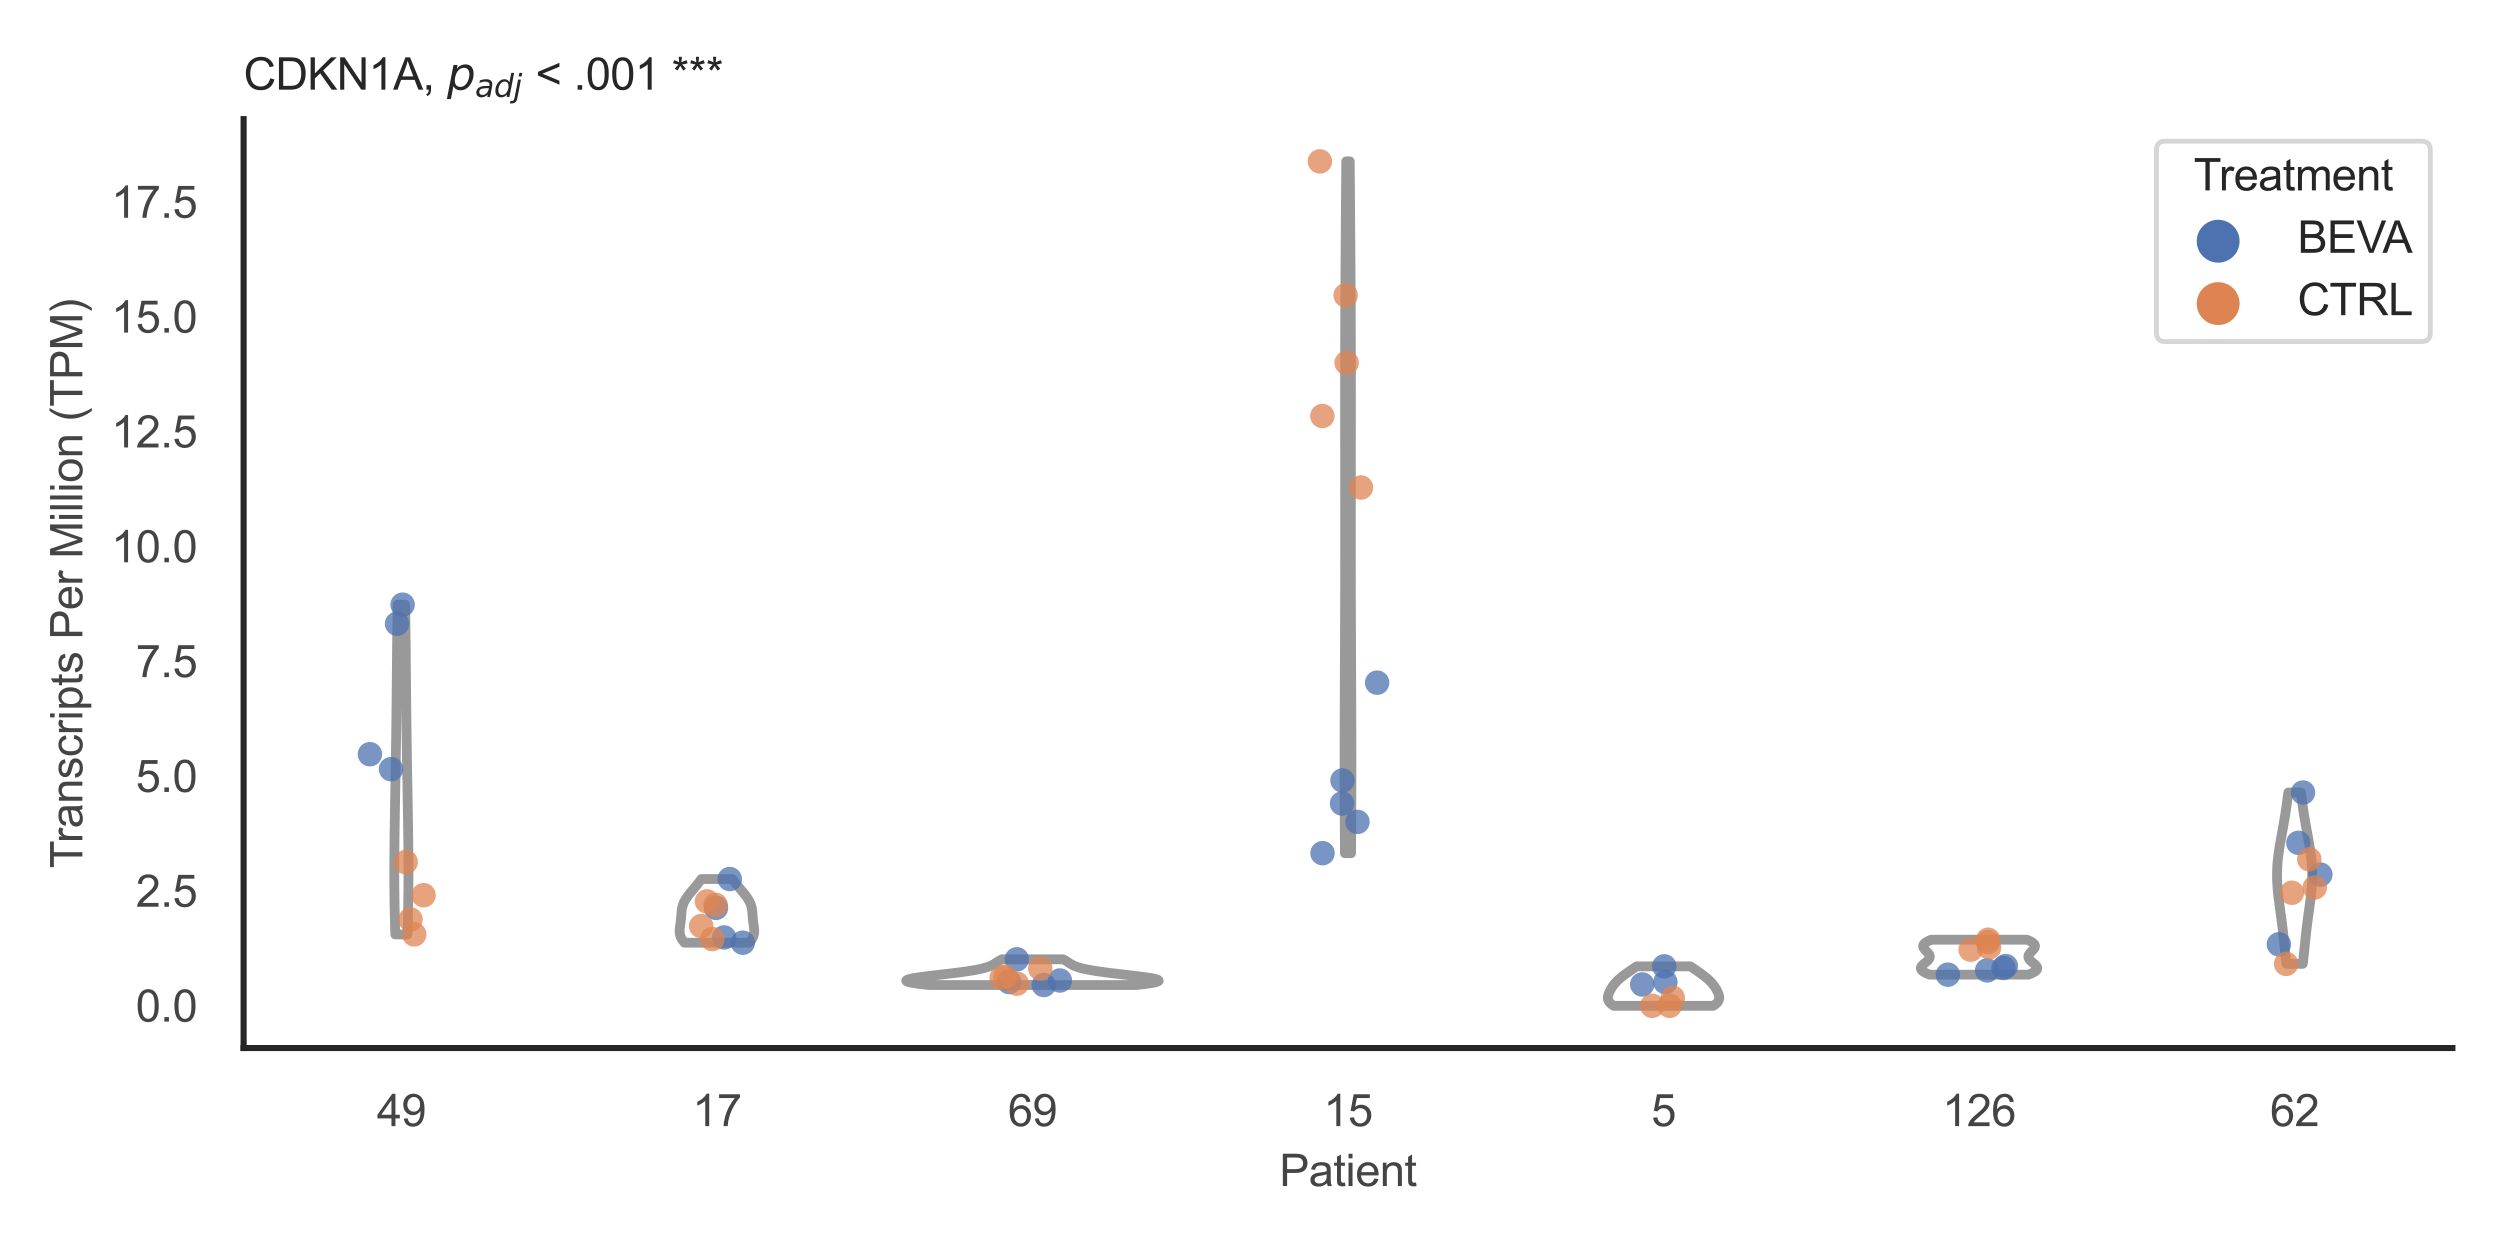 <?xml version="1.0" encoding="utf-8" standalone="no"?>
<!DOCTYPE svg PUBLIC "-//W3C//DTD SVG 1.1//EN"
  "http://www.w3.org/Graphics/SVG/1.1/DTD/svg11.dtd">
<svg xmlns:xlink="http://www.w3.org/1999/xlink" width="510.236pt" height="255.118pt" viewBox="0 0 510.236 255.118" xmlns="http://www.w3.org/2000/svg" version="1.1">
 <defs>
  <style type="text/css">*{stroke-linejoin: round; stroke-linecap: butt}</style>
 </defs>
 <g id="figure_1">
  <g id="patch_1">
   <path d="M 0 255.118 
L 510.236 255.118 
L 510.236 0 
L 0 0 
z
" style="fill: #ffffff"/>
  </g>
  <g id="axes_1">
   <g id="patch_2">
    <path d="M 49.72 213.898 
L 500.516 213.898 
L 500.516 24.32 
L 49.72 24.32 
z
" style="fill: #ffffff"/>
   </g>
   <g id="matplotlib.axis_1">
    <g id="xtick_1">
     <g id="text_1">
      <!-- 49 -->
      <g style="fill: #444444" transform="translate(76.915 229.84)scale(0.09 -0.09)">
       <defs>
        <path id="ArialMT-34" d="M 2069 0 
L 2069 1097 
L 81 1097 
L 81 1613 
L 2172 4581 
L 2631 4581 
L 2631 1613 
L 3250 1613 
L 3250 1097 
L 2631 1097 
L 2631 0 
L 2069 0 
z
M 2069 1613 
L 2069 3678 
L 634 1613 
L 2069 1613 
z
" transform="scale(0.016)"/>
        <path id="ArialMT-39" d="M 350 1059 
L 891 1109 
Q 959 728 1153 556 
Q 1347 384 1650 384 
Q 1909 384 2104 503 
Q 2300 622 2425 820 
Q 2550 1019 2634 1356 
Q 2719 1694 2719 2044 
Q 2719 2081 2716 2156 
Q 2547 1888 2255 1720 
Q 1963 1553 1622 1553 
Q 1053 1553 659 1965 
Q 266 2378 266 3053 
Q 266 3750 677 4175 
Q 1088 4600 1706 4600 
Q 2153 4600 2523 4359 
Q 2894 4119 3086 3673 
Q 3278 3228 3278 2384 
Q 3278 1506 3087 986 
Q 2897 466 2520 194 
Q 2144 -78 1638 -78 
Q 1100 -78 759 220 
Q 419 519 350 1059 
z
M 2653 3081 
Q 2653 3566 2395 3850 
Q 2138 4134 1775 4134 
Q 1400 4134 1122 3828 
Q 844 3522 844 3034 
Q 844 2597 1108 2323 
Q 1372 2050 1759 2050 
Q 2150 2050 2401 2323 
Q 2653 2597 2653 3081 
z
" transform="scale(0.016)"/>
       </defs>
       <use xlink:href="#ArialMT-34"/>
       <use xlink:href="#ArialMT-39" x="55.615"/>
      </g>
     </g>
    </g>
    <g id="xtick_2">
     <g id="text_2">
      <!-- 17 -->
      <g style="fill: #444444" transform="translate(141.314 229.84)scale(0.09 -0.09)">
       <defs>
        <path id="ArialMT-31" d="M 2384 0 
L 1822 0 
L 1822 3584 
Q 1619 3391 1289 3197 
Q 959 3003 697 2906 
L 697 3450 
Q 1169 3672 1522 3987 
Q 1875 4303 2022 4600 
L 2384 4600 
L 2384 0 
z
" transform="scale(0.016)"/>
        <path id="ArialMT-37" d="M 303 3981 
L 303 4522 
L 3269 4522 
L 3269 4084 
Q 2831 3619 2401 2847 
Q 1972 2075 1738 1259 
Q 1569 684 1522 0 
L 944 0 
Q 953 541 1156 1306 
Q 1359 2072 1739 2783 
Q 2119 3494 2547 3981 
L 303 3981 
z
" transform="scale(0.016)"/>
       </defs>
       <use xlink:href="#ArialMT-31"/>
       <use xlink:href="#ArialMT-37" x="55.615"/>
      </g>
     </g>
    </g>
    <g id="xtick_3">
     <g id="text_3">
      <!-- 69 -->
      <g style="fill: #444444" transform="translate(205.714 229.84)scale(0.09 -0.09)">
       <defs>
        <path id="ArialMT-36" d="M 3184 3459 
L 2625 3416 
Q 2550 3747 2413 3897 
Q 2184 4138 1850 4138 
Q 1581 4138 1378 3988 
Q 1113 3794 959 3422 
Q 806 3050 800 2363 
Q 1003 2672 1297 2822 
Q 1591 2972 1913 2972 
Q 2475 2972 2870 2558 
Q 3266 2144 3266 1488 
Q 3266 1056 3080 686 
Q 2894 316 2569 119 
Q 2244 -78 1831 -78 
Q 1128 -78 684 439 
Q 241 956 241 2144 
Q 241 3472 731 4075 
Q 1159 4600 1884 4600 
Q 2425 4600 2770 4297 
Q 3116 3994 3184 3459 
z
M 888 1484 
Q 888 1194 1011 928 
Q 1134 663 1356 523 
Q 1578 384 1822 384 
Q 2178 384 2434 671 
Q 2691 959 2691 1453 
Q 2691 1928 2437 2201 
Q 2184 2475 1800 2475 
Q 1419 2475 1153 2201 
Q 888 1928 888 1484 
z
" transform="scale(0.016)"/>
       </defs>
       <use xlink:href="#ArialMT-36"/>
       <use xlink:href="#ArialMT-39" x="55.615"/>
      </g>
     </g>
    </g>
    <g id="xtick_4">
     <g id="text_4">
      <!-- 15 -->
      <g style="fill: #444444" transform="translate(270.113 229.84)scale(0.09 -0.09)">
       <defs>
        <path id="ArialMT-35" d="M 266 1200 
L 856 1250 
Q 922 819 1161 601 
Q 1400 384 1738 384 
Q 2144 384 2425 690 
Q 2706 997 2706 1503 
Q 2706 1984 2436 2262 
Q 2166 2541 1728 2541 
Q 1456 2541 1237 2417 
Q 1019 2294 894 2097 
L 366 2166 
L 809 4519 
L 3088 4519 
L 3088 3981 
L 1259 3981 
L 1013 2750 
Q 1425 3038 1878 3038 
Q 2478 3038 2890 2622 
Q 3303 2206 3303 1553 
Q 3303 931 2941 478 
Q 2500 -78 1738 -78 
Q 1113 -78 717 272 
Q 322 622 266 1200 
z
" transform="scale(0.016)"/>
       </defs>
       <use xlink:href="#ArialMT-31"/>
       <use xlink:href="#ArialMT-35" x="55.615"/>
      </g>
     </g>
    </g>
    <g id="xtick_5">
     <g id="text_5">
      <!-- 5 -->
      <g style="fill: #444444" transform="translate(337.015 229.84)scale(0.09 -0.09)">
       <use xlink:href="#ArialMT-35"/>
      </g>
     </g>
    </g>
    <g id="xtick_6">
     <g id="text_6">
      <!-- 126 -->
      <g style="fill: #444444" transform="translate(396.41 229.84)scale(0.09 -0.09)">
       <defs>
        <path id="ArialMT-32" d="M 3222 541 
L 3222 0 
L 194 0 
Q 188 203 259 391 
Q 375 700 629 1000 
Q 884 1300 1366 1694 
Q 2113 2306 2375 2664 
Q 2638 3022 2638 3341 
Q 2638 3675 2398 3904 
Q 2159 4134 1775 4134 
Q 1369 4134 1125 3890 
Q 881 3647 878 3216 
L 300 3275 
Q 359 3922 746 4261 
Q 1134 4600 1788 4600 
Q 2447 4600 2831 4234 
Q 3216 3869 3216 3328 
Q 3216 3053 3103 2787 
Q 2991 2522 2730 2228 
Q 2469 1934 1863 1422 
Q 1356 997 1212 845 
Q 1069 694 975 541 
L 3222 541 
z
" transform="scale(0.016)"/>
       </defs>
       <use xlink:href="#ArialMT-31"/>
       <use xlink:href="#ArialMT-32" x="55.615"/>
       <use xlink:href="#ArialMT-36" x="111.23"/>
      </g>
     </g>
    </g>
    <g id="xtick_7">
     <g id="text_7">
      <!-- 62 -->
      <g style="fill: #444444" transform="translate(463.312 229.84)scale(0.09 -0.09)">
       <use xlink:href="#ArialMT-36"/>
       <use xlink:href="#ArialMT-32" x="55.615"/>
      </g>
     </g>
    </g>
    <g id="text_8">
     <!-- Patient -->
     <g style="fill: #444444" transform="translate(261.109 242.071)scale(0.09 -0.09)">
      <defs>
       <path id="ArialMT-50" d="M 494 0 
L 494 4581 
L 2222 4581 
Q 2678 4581 2919 4538 
Q 3256 4481 3484 4323 
Q 3713 4166 3852 3881 
Q 3991 3597 3991 3256 
Q 3991 2672 3619 2267 
Q 3247 1863 2275 1863 
L 1100 1863 
L 1100 0 
L 494 0 
z
M 1100 2403 
L 2284 2403 
Q 2872 2403 3119 2622 
Q 3366 2841 3366 3238 
Q 3366 3525 3220 3729 
Q 3075 3934 2838 4000 
Q 2684 4041 2272 4041 
L 1100 4041 
L 1100 2403 
z
" transform="scale(0.016)"/>
       <path id="ArialMT-61" d="M 2588 409 
Q 2275 144 1986 34 
Q 1697 -75 1366 -75 
Q 819 -75 525 192 
Q 231 459 231 875 
Q 231 1119 342 1320 
Q 453 1522 633 1644 
Q 813 1766 1038 1828 
Q 1203 1872 1538 1913 
Q 2219 1994 2541 2106 
Q 2544 2222 2544 2253 
Q 2544 2597 2384 2738 
Q 2169 2928 1744 2928 
Q 1347 2928 1158 2789 
Q 969 2650 878 2297 
L 328 2372 
Q 403 2725 575 2942 
Q 747 3159 1072 3276 
Q 1397 3394 1825 3394 
Q 2250 3394 2515 3294 
Q 2781 3194 2906 3042 
Q 3031 2891 3081 2659 
Q 3109 2516 3109 2141 
L 3109 1391 
Q 3109 606 3145 398 
Q 3181 191 3288 0 
L 2700 0 
Q 2613 175 2588 409 
z
M 2541 1666 
Q 2234 1541 1622 1453 
Q 1275 1403 1131 1340 
Q 988 1278 909 1158 
Q 831 1038 831 891 
Q 831 666 1001 516 
Q 1172 366 1500 366 
Q 1825 366 2078 508 
Q 2331 650 2450 897 
Q 2541 1088 2541 1459 
L 2541 1666 
z
" transform="scale(0.016)"/>
       <path id="ArialMT-74" d="M 1650 503 
L 1731 6 
Q 1494 -44 1306 -44 
Q 1000 -44 831 53 
Q 663 150 594 308 
Q 525 466 525 972 
L 525 2881 
L 113 2881 
L 113 3319 
L 525 3319 
L 525 4141 
L 1084 4478 
L 1084 3319 
L 1650 3319 
L 1650 2881 
L 1084 2881 
L 1084 941 
Q 1084 700 1114 631 
Q 1144 563 1211 522 
Q 1278 481 1403 481 
Q 1497 481 1650 503 
z
" transform="scale(0.016)"/>
       <path id="ArialMT-69" d="M 425 3934 
L 425 4581 
L 988 4581 
L 988 3934 
L 425 3934 
z
M 425 0 
L 425 3319 
L 988 3319 
L 988 0 
L 425 0 
z
" transform="scale(0.016)"/>
       <path id="ArialMT-65" d="M 2694 1069 
L 3275 997 
Q 3138 488 2766 206 
Q 2394 -75 1816 -75 
Q 1088 -75 661 373 
Q 234 822 234 1631 
Q 234 2469 665 2931 
Q 1097 3394 1784 3394 
Q 2450 3394 2872 2941 
Q 3294 2488 3294 1666 
Q 3294 1616 3291 1516 
L 816 1516 
Q 847 969 1125 678 
Q 1403 388 1819 388 
Q 2128 388 2347 550 
Q 2566 713 2694 1069 
z
M 847 1978 
L 2700 1978 
Q 2663 2397 2488 2606 
Q 2219 2931 1791 2931 
Q 1403 2931 1139 2672 
Q 875 2413 847 1978 
z
" transform="scale(0.016)"/>
       <path id="ArialMT-6e" d="M 422 0 
L 422 3319 
L 928 3319 
L 928 2847 
Q 1294 3394 1984 3394 
Q 2284 3394 2536 3286 
Q 2788 3178 2913 3003 
Q 3038 2828 3088 2588 
Q 3119 2431 3119 2041 
L 3119 0 
L 2556 0 
L 2556 2019 
Q 2556 2363 2490 2533 
Q 2425 2703 2258 2804 
Q 2091 2906 1866 2906 
Q 1506 2906 1245 2678 
Q 984 2450 984 1813 
L 984 0 
L 422 0 
z
" transform="scale(0.016)"/>
      </defs>
      <use xlink:href="#ArialMT-50"/>
      <use xlink:href="#ArialMT-61" x="66.699"/>
      <use xlink:href="#ArialMT-74" x="122.314"/>
      <use xlink:href="#ArialMT-69" x="150.098"/>
      <use xlink:href="#ArialMT-65" x="172.314"/>
      <use xlink:href="#ArialMT-6e" x="227.93"/>
      <use xlink:href="#ArialMT-74" x="283.545"/>
     </g>
    </g>
   </g>
   <g id="matplotlib.axis_2">
    <g id="ytick_1">
     <g id="text_9">
      <!-- 0.0 -->
      <g style="fill: #444444" transform="translate(27.71 208.502)scale(0.09 -0.09)">
       <defs>
        <path id="ArialMT-30" d="M 266 2259 
Q 266 3072 433 3567 
Q 600 4063 929 4331 
Q 1259 4600 1759 4600 
Q 2128 4600 2406 4451 
Q 2684 4303 2865 4023 
Q 3047 3744 3150 3342 
Q 3253 2941 3253 2259 
Q 3253 1453 3087 958 
Q 2922 463 2592 192 
Q 2263 -78 1759 -78 
Q 1097 -78 719 397 
Q 266 969 266 2259 
z
M 844 2259 
Q 844 1131 1108 757 
Q 1372 384 1759 384 
Q 2147 384 2411 759 
Q 2675 1134 2675 2259 
Q 2675 3391 2411 3762 
Q 2147 4134 1753 4134 
Q 1366 4134 1134 3806 
Q 844 3388 844 2259 
z
" transform="scale(0.016)"/>
        <path id="ArialMT-2e" d="M 581 0 
L 581 641 
L 1222 641 
L 1222 0 
L 581 0 
z
" transform="scale(0.016)"/>
       </defs>
       <use xlink:href="#ArialMT-30"/>
       <use xlink:href="#ArialMT-2e" x="55.615"/>
       <use xlink:href="#ArialMT-30" x="83.398"/>
      </g>
     </g>
    </g>
    <g id="ytick_2">
     <g id="text_10">
      <!-- 2.5 -->
      <g style="fill: #444444" transform="translate(27.71 185.066)scale(0.09 -0.09)">
       <use xlink:href="#ArialMT-32"/>
       <use xlink:href="#ArialMT-2e" x="55.615"/>
       <use xlink:href="#ArialMT-35" x="83.398"/>
      </g>
     </g>
    </g>
    <g id="ytick_3">
     <g id="text_11">
      <!-- 5.0 -->
      <g style="fill: #444444" transform="translate(27.71 161.63)scale(0.09 -0.09)">
       <use xlink:href="#ArialMT-35"/>
       <use xlink:href="#ArialMT-2e" x="55.615"/>
       <use xlink:href="#ArialMT-30" x="83.398"/>
      </g>
     </g>
    </g>
    <g id="ytick_4">
     <g id="text_12">
      <!-- 7.5 -->
      <g style="fill: #444444" transform="translate(27.71 138.193)scale(0.09 -0.09)">
       <use xlink:href="#ArialMT-37"/>
       <use xlink:href="#ArialMT-2e" x="55.615"/>
       <use xlink:href="#ArialMT-35" x="83.398"/>
      </g>
     </g>
    </g>
    <g id="ytick_5">
     <g id="text_13">
      <!-- 10.0 -->
      <g style="fill: #444444" transform="translate(22.705 114.757)scale(0.09 -0.09)">
       <use xlink:href="#ArialMT-31"/>
       <use xlink:href="#ArialMT-30" x="55.615"/>
       <use xlink:href="#ArialMT-2e" x="111.23"/>
       <use xlink:href="#ArialMT-30" x="139.014"/>
      </g>
     </g>
    </g>
    <g id="ytick_6">
     <g id="text_14">
      <!-- 12.5 -->
      <g style="fill: #444444" transform="translate(22.705 91.321)scale(0.09 -0.09)">
       <use xlink:href="#ArialMT-31"/>
       <use xlink:href="#ArialMT-32" x="55.615"/>
       <use xlink:href="#ArialMT-2e" x="111.23"/>
       <use xlink:href="#ArialMT-35" x="139.014"/>
      </g>
     </g>
    </g>
    <g id="ytick_7">
     <g id="text_15">
      <!-- 15.0 -->
      <g style="fill: #444444" transform="translate(22.705 67.885)scale(0.09 -0.09)">
       <use xlink:href="#ArialMT-31"/>
       <use xlink:href="#ArialMT-35" x="55.615"/>
       <use xlink:href="#ArialMT-2e" x="111.23"/>
       <use xlink:href="#ArialMT-30" x="139.014"/>
      </g>
     </g>
    </g>
    <g id="ytick_8">
     <g id="text_16">
      <!-- 17.5 -->
      <g style="fill: #444444" transform="translate(22.705 44.449)scale(0.09 -0.09)">
       <use xlink:href="#ArialMT-31"/>
       <use xlink:href="#ArialMT-37" x="55.615"/>
       <use xlink:href="#ArialMT-2e" x="111.23"/>
       <use xlink:href="#ArialMT-35" x="139.014"/>
      </g>
     </g>
    </g>
    <g id="text_17">
     <!-- Transcripts Per Million (TPM) -->
     <g style="fill: #444444" transform="translate(16.811 177.194)rotate(-90)scale(0.09 -0.09)">
      <defs>
       <path id="ArialMT-54" d="M 1659 0 
L 1659 4041 
L 150 4041 
L 150 4581 
L 3781 4581 
L 3781 4041 
L 2266 4041 
L 2266 0 
L 1659 0 
z
" transform="scale(0.016)"/>
       <path id="ArialMT-72" d="M 416 0 
L 416 3319 
L 922 3319 
L 922 2816 
Q 1116 3169 1280 3281 
Q 1444 3394 1641 3394 
Q 1925 3394 2219 3213 
L 2025 2691 
Q 1819 2813 1613 2813 
Q 1428 2813 1281 2702 
Q 1134 2591 1072 2394 
Q 978 2094 978 1738 
L 978 0 
L 416 0 
z
" transform="scale(0.016)"/>
       <path id="ArialMT-73" d="M 197 991 
L 753 1078 
Q 800 744 1014 566 
Q 1228 388 1613 388 
Q 2000 388 2187 545 
Q 2375 703 2375 916 
Q 2375 1106 2209 1216 
Q 2094 1291 1634 1406 
Q 1016 1563 777 1677 
Q 538 1791 414 1992 
Q 291 2194 291 2438 
Q 291 2659 392 2848 
Q 494 3038 669 3163 
Q 800 3259 1026 3326 
Q 1253 3394 1513 3394 
Q 1903 3394 2198 3281 
Q 2494 3169 2634 2976 
Q 2775 2784 2828 2463 
L 2278 2388 
Q 2241 2644 2061 2787 
Q 1881 2931 1553 2931 
Q 1166 2931 1000 2803 
Q 834 2675 834 2503 
Q 834 2394 903 2306 
Q 972 2216 1119 2156 
Q 1203 2125 1616 2013 
Q 2213 1853 2448 1751 
Q 2684 1650 2818 1456 
Q 2953 1263 2953 975 
Q 2953 694 2789 445 
Q 2625 197 2315 61 
Q 2006 -75 1616 -75 
Q 969 -75 630 194 
Q 291 463 197 991 
z
" transform="scale(0.016)"/>
       <path id="ArialMT-63" d="M 2588 1216 
L 3141 1144 
Q 3050 572 2676 248 
Q 2303 -75 1759 -75 
Q 1078 -75 664 370 
Q 250 816 250 1647 
Q 250 2184 428 2587 
Q 606 2991 970 3192 
Q 1334 3394 1763 3394 
Q 2303 3394 2647 3120 
Q 2991 2847 3088 2344 
L 2541 2259 
Q 2463 2594 2264 2762 
Q 2066 2931 1784 2931 
Q 1359 2931 1093 2626 
Q 828 2322 828 1663 
Q 828 994 1084 691 
Q 1341 388 1753 388 
Q 2084 388 2306 591 
Q 2528 794 2588 1216 
z
" transform="scale(0.016)"/>
       <path id="ArialMT-70" d="M 422 -1272 
L 422 3319 
L 934 3319 
L 934 2888 
Q 1116 3141 1344 3267 
Q 1572 3394 1897 3394 
Q 2322 3394 2647 3175 
Q 2972 2956 3137 2557 
Q 3303 2159 3303 1684 
Q 3303 1175 3120 767 
Q 2938 359 2589 142 
Q 2241 -75 1856 -75 
Q 1575 -75 1351 44 
Q 1128 163 984 344 
L 984 -1272 
L 422 -1272 
z
M 931 1641 
Q 931 1000 1190 694 
Q 1450 388 1819 388 
Q 2194 388 2461 705 
Q 2728 1022 2728 1688 
Q 2728 2322 2467 2637 
Q 2206 2953 1844 2953 
Q 1484 2953 1207 2617 
Q 931 2281 931 1641 
z
" transform="scale(0.016)"/>
       <path id="ArialMT-20" transform="scale(0.016)"/>
       <path id="ArialMT-4d" d="M 475 0 
L 475 4581 
L 1388 4581 
L 2472 1338 
Q 2622 884 2691 659 
Q 2769 909 2934 1394 
L 4031 4581 
L 4847 4581 
L 4847 0 
L 4263 0 
L 4263 3834 
L 2931 0 
L 2384 0 
L 1059 3900 
L 1059 0 
L 475 0 
z
" transform="scale(0.016)"/>
       <path id="ArialMT-6c" d="M 409 0 
L 409 4581 
L 972 4581 
L 972 0 
L 409 0 
z
" transform="scale(0.016)"/>
       <path id="ArialMT-6f" d="M 213 1659 
Q 213 2581 725 3025 
Q 1153 3394 1769 3394 
Q 2453 3394 2887 2945 
Q 3322 2497 3322 1706 
Q 3322 1066 3130 698 
Q 2938 331 2570 128 
Q 2203 -75 1769 -75 
Q 1072 -75 642 372 
Q 213 819 213 1659 
z
M 791 1659 
Q 791 1022 1069 705 
Q 1347 388 1769 388 
Q 2188 388 2466 706 
Q 2744 1025 2744 1678 
Q 2744 2294 2464 2611 
Q 2184 2928 1769 2928 
Q 1347 2928 1069 2612 
Q 791 2297 791 1659 
z
" transform="scale(0.016)"/>
       <path id="ArialMT-28" d="M 1497 -1347 
Q 1031 -759 709 28 
Q 388 816 388 1659 
Q 388 2403 628 3084 
Q 909 3875 1497 4659 
L 1900 4659 
Q 1522 4009 1400 3731 
Q 1209 3300 1100 2831 
Q 966 2247 966 1656 
Q 966 153 1900 -1347 
L 1497 -1347 
z
" transform="scale(0.016)"/>
       <path id="ArialMT-29" d="M 791 -1347 
L 388 -1347 
Q 1322 153 1322 1656 
Q 1322 2244 1188 2822 
Q 1081 3291 891 3722 
Q 769 4003 388 4659 
L 791 4659 
Q 1378 3875 1659 3084 
Q 1900 2403 1900 1659 
Q 1900 816 1576 28 
Q 1253 -759 791 -1347 
z
" transform="scale(0.016)"/>
      </defs>
      <use xlink:href="#ArialMT-54"/>
      <use xlink:href="#ArialMT-72" x="57.334"/>
      <use xlink:href="#ArialMT-61" x="90.635"/>
      <use xlink:href="#ArialMT-6e" x="146.25"/>
      <use xlink:href="#ArialMT-73" x="201.865"/>
      <use xlink:href="#ArialMT-63" x="251.865"/>
      <use xlink:href="#ArialMT-72" x="301.865"/>
      <use xlink:href="#ArialMT-69" x="335.166"/>
      <use xlink:href="#ArialMT-70" x="357.383"/>
      <use xlink:href="#ArialMT-74" x="412.998"/>
      <use xlink:href="#ArialMT-73" x="440.781"/>
      <use xlink:href="#ArialMT-20" x="490.781"/>
      <use xlink:href="#ArialMT-50" x="518.564"/>
      <use xlink:href="#ArialMT-65" x="585.264"/>
      <use xlink:href="#ArialMT-72" x="640.879"/>
      <use xlink:href="#ArialMT-20" x="674.18"/>
      <use xlink:href="#ArialMT-4d" x="701.963"/>
      <use xlink:href="#ArialMT-69" x="785.264"/>
      <use xlink:href="#ArialMT-6c" x="807.48"/>
      <use xlink:href="#ArialMT-6c" x="829.697"/>
      <use xlink:href="#ArialMT-69" x="851.914"/>
      <use xlink:href="#ArialMT-6f" x="874.131"/>
      <use xlink:href="#ArialMT-6e" x="929.746"/>
      <use xlink:href="#ArialMT-20" x="985.361"/>
      <use xlink:href="#ArialMT-28" x="1013.145"/>
      <use xlink:href="#ArialMT-54" x="1046.445"/>
      <use xlink:href="#ArialMT-50" x="1107.529"/>
      <use xlink:href="#ArialMT-4d" x="1174.229"/>
      <use xlink:href="#ArialMT-29" x="1257.529"/>
     </g>
    </g>
   </g>
   <g id="PolyCollection_1">
    <defs>
     <path id="mece6191aaa" d="M 83.162 -64.409 
L 80.678 -64.409 
L 80.657 -65.089 
L 80.637 -65.768 
L 80.618 -66.448 
L 80.6 -67.128 
L 80.583 -67.808 
L 80.568 -68.488 
L 80.554 -69.167 
L 80.541 -69.847 
L 80.529 -70.527 
L 80.518 -71.207 
L 80.509 -71.886 
L 80.501 -72.566 
L 80.494 -73.246 
L 80.488 -73.926 
L 80.483 -74.606 
L 80.48 -75.285 
L 80.477 -75.965 
L 80.476 -76.645 
L 80.476 -77.325 
L 80.477 -78.004 
L 80.478 -78.684 
L 80.481 -79.364 
L 80.484 -80.044 
L 80.489 -80.723 
L 80.494 -81.403 
L 80.5 -82.083 
L 80.507 -82.763 
L 80.514 -83.443 
L 80.522 -84.122 
L 80.53 -84.802 
L 80.539 -85.482 
L 80.549 -86.162 
L 80.558 -86.841 
L 80.569 -87.521 
L 80.579 -88.201 
L 80.59 -88.881 
L 80.601 -89.561 
L 80.612 -90.24 
L 80.623 -90.92 
L 80.635 -91.6 
L 80.647 -92.28 
L 80.658 -92.959 
L 80.67 -93.639 
L 80.682 -94.319 
L 80.694 -94.999 
L 80.705 -95.678 
L 80.717 -96.358 
L 80.728 -97.038 
L 80.74 -97.718 
L 80.751 -98.398 
L 80.762 -99.077 
L 80.773 -99.757 
L 80.784 -100.437 
L 80.795 -101.117 
L 80.805 -101.796 
L 80.816 -102.476 
L 80.826 -103.156 
L 80.835 -103.836 
L 80.845 -104.515 
L 80.854 -105.195 
L 80.863 -105.875 
L 80.872 -106.555 
L 80.881 -107.235 
L 80.889 -107.914 
L 80.897 -108.594 
L 80.905 -109.274 
L 80.913 -109.954 
L 80.92 -110.633 
L 80.927 -111.313 
L 80.934 -111.993 
L 80.941 -112.673 
L 80.948 -113.353 
L 80.954 -114.032 
L 80.961 -114.712 
L 80.967 -115.392 
L 80.973 -116.072 
L 80.979 -116.751 
L 80.985 -117.431 
L 80.991 -118.111 
L 80.998 -118.791 
L 81.004 -119.47 
L 81.01 -120.15 
L 81.016 -120.83 
L 81.023 -121.51 
L 81.03 -122.19 
L 81.037 -122.869 
L 81.044 -123.549 
L 81.051 -124.229 
L 81.059 -124.909 
L 81.067 -125.588 
L 81.075 -126.268 
L 81.084 -126.948 
L 81.093 -127.628 
L 81.103 -128.308 
L 81.113 -128.987 
L 81.123 -129.667 
L 81.134 -130.347 
L 81.145 -131.027 
L 81.157 -131.706 
L 82.683 -131.706 
L 82.683 -131.706 
L 82.695 -131.027 
L 82.706 -130.347 
L 82.717 -129.667 
L 82.727 -128.987 
L 82.737 -128.308 
L 82.746 -127.628 
L 82.755 -126.948 
L 82.764 -126.268 
L 82.773 -125.588 
L 82.781 -124.909 
L 82.788 -124.229 
L 82.796 -123.549 
L 82.803 -122.869 
L 82.81 -122.19 
L 82.816 -121.51 
L 82.823 -120.83 
L 82.829 -120.15 
L 82.836 -119.47 
L 82.842 -118.791 
L 82.848 -118.111 
L 82.854 -117.431 
L 82.86 -116.751 
L 82.866 -116.072 
L 82.873 -115.392 
L 82.879 -114.712 
L 82.885 -114.032 
L 82.892 -113.353 
L 82.898 -112.673 
L 82.905 -111.993 
L 82.912 -111.313 
L 82.92 -110.633 
L 82.927 -109.954 
L 82.935 -109.274 
L 82.942 -108.594 
L 82.95 -107.914 
L 82.959 -107.235 
L 82.967 -106.555 
L 82.976 -105.875 
L 82.985 -105.195 
L 82.995 -104.515 
L 83.004 -103.836 
L 83.014 -103.156 
L 83.024 -102.476 
L 83.034 -101.796 
L 83.045 -101.117 
L 83.055 -100.437 
L 83.066 -99.757 
L 83.077 -99.077 
L 83.088 -98.398 
L 83.1 -97.718 
L 83.111 -97.038 
L 83.123 -96.358 
L 83.134 -95.678 
L 83.146 -94.999 
L 83.158 -94.319 
L 83.169 -93.639 
L 83.181 -92.959 
L 83.193 -92.28 
L 83.204 -91.6 
L 83.216 -90.92 
L 83.227 -90.24 
L 83.239 -89.561 
L 83.25 -88.881 
L 83.26 -88.201 
L 83.271 -87.521 
L 83.281 -86.841 
L 83.291 -86.162 
L 83.3 -85.482 
L 83.309 -84.802 
L 83.318 -84.122 
L 83.326 -83.443 
L 83.333 -82.763 
L 83.339 -82.083 
L 83.345 -81.403 
L 83.351 -80.723 
L 83.355 -80.044 
L 83.359 -79.364 
L 83.361 -78.684 
L 83.363 -78.004 
L 83.364 -77.325 
L 83.363 -76.645 
L 83.362 -75.965 
L 83.36 -75.285 
L 83.356 -74.606 
L 83.352 -73.926 
L 83.346 -73.246 
L 83.339 -72.566 
L 83.331 -71.886 
L 83.321 -71.207 
L 83.311 -70.527 
L 83.299 -69.847 
L 83.286 -69.167 
L 83.272 -68.488 
L 83.256 -67.808 
L 83.239 -67.128 
L 83.222 -66.448 
L 83.203 -65.768 
L 83.183 -65.089 
L 83.162 -64.409 
z
" style="stroke: #999999; stroke-width: 2"/>
    </defs>
    <g clip-path="url(#p58d0c3ad12)">
     <use xlink:href="#mece6191aaa" x="0" y="255.118" style="fill: #ffffff; stroke: #999999; stroke-width: 2"/>
    </g>
   </g>
   <g id="PolyCollection_2">
    <defs>
     <path id="m30f8dd2bc8" d="M 152.938 -62.719 
L 139.701 -62.719 
L 139.586 -62.851 
L 139.478 -62.982 
L 139.378 -63.113 
L 139.284 -63.244 
L 139.199 -63.375 
L 139.12 -63.507 
L 139.049 -63.638 
L 138.985 -63.769 
L 138.929 -63.9 
L 138.88 -64.031 
L 138.837 -64.163 
L 138.801 -64.294 
L 138.772 -64.425 
L 138.749 -64.556 
L 138.731 -64.687 
L 138.719 -64.819 
L 138.712 -64.95 
L 138.709 -65.081 
L 138.71 -65.212 
L 138.716 -65.343 
L 138.724 -65.475 
L 138.735 -65.606 
L 138.748 -65.737 
L 138.764 -65.868 
L 138.781 -66 
L 138.798 -66.131 
L 138.817 -66.262 
L 138.836 -66.393 
L 138.855 -66.524 
L 138.874 -66.656 
L 138.893 -66.787 
L 138.911 -66.918 
L 138.928 -67.049 
L 138.944 -67.18 
L 138.959 -67.312 
L 138.973 -67.443 
L 138.986 -67.574 
L 138.998 -67.705 
L 139.009 -67.836 
L 139.019 -67.968 
L 139.029 -68.099 
L 139.038 -68.23 
L 139.047 -68.361 
L 139.056 -68.492 
L 139.065 -68.624 
L 139.075 -68.755 
L 139.086 -68.886 
L 139.098 -69.017 
L 139.112 -69.148 
L 139.127 -69.28 
L 139.145 -69.411 
L 139.165 -69.542 
L 139.188 -69.673 
L 139.214 -69.805 
L 139.242 -69.936 
L 139.275 -70.067 
L 139.311 -70.198 
L 139.351 -70.329 
L 139.395 -70.461 
L 139.443 -70.592 
L 139.495 -70.723 
L 139.551 -70.854 
L 139.612 -70.985 
L 139.677 -71.117 
L 139.745 -71.248 
L 139.818 -71.379 
L 139.895 -71.51 
L 139.976 -71.641 
L 140.06 -71.773 
L 140.148 -71.904 
L 140.239 -72.035 
L 140.333 -72.166 
L 140.429 -72.297 
L 140.528 -72.429 
L 140.63 -72.56 
L 140.733 -72.691 
L 140.838 -72.822 
L 140.944 -72.953 
L 141.052 -73.085 
L 141.16 -73.216 
L 141.269 -73.347 
L 141.379 -73.478 
L 141.489 -73.61 
L 141.599 -73.741 
L 141.708 -73.872 
L 141.817 -74.003 
L 141.926 -74.134 
L 142.034 -74.266 
L 142.142 -74.397 
L 142.248 -74.528 
L 142.353 -74.659 
L 142.458 -74.79 
L 142.561 -74.922 
L 142.663 -75.053 
L 142.764 -75.184 
L 142.864 -75.315 
L 142.963 -75.446 
L 143.06 -75.578 
L 143.156 -75.709 
L 149.482 -75.709 
L 149.482 -75.709 
L 149.578 -75.578 
L 149.676 -75.446 
L 149.774 -75.315 
L 149.874 -75.184 
L 149.975 -75.053 
L 150.077 -74.922 
L 150.18 -74.79 
L 150.285 -74.659 
L 150.39 -74.528 
L 150.497 -74.397 
L 150.604 -74.266 
L 150.712 -74.134 
L 150.821 -74.003 
L 150.93 -73.872 
L 151.04 -73.741 
L 151.15 -73.61 
L 151.259 -73.478 
L 151.369 -73.347 
L 151.478 -73.216 
L 151.587 -73.085 
L 151.694 -72.953 
L 151.801 -72.822 
L 151.906 -72.691 
L 152.009 -72.56 
L 152.11 -72.429 
L 152.209 -72.297 
L 152.306 -72.166 
L 152.4 -72.035 
L 152.491 -71.904 
L 152.578 -71.773 
L 152.662 -71.641 
L 152.743 -71.51 
L 152.82 -71.379 
L 152.893 -71.248 
L 152.962 -71.117 
L 153.026 -70.985 
L 153.087 -70.854 
L 153.143 -70.723 
L 153.196 -70.592 
L 153.244 -70.461 
L 153.287 -70.329 
L 153.327 -70.198 
L 153.363 -70.067 
L 153.396 -69.936 
L 153.425 -69.805 
L 153.451 -69.673 
L 153.473 -69.542 
L 153.493 -69.411 
L 153.511 -69.28 
L 153.526 -69.148 
L 153.54 -69.017 
L 153.552 -68.886 
L 153.563 -68.755 
L 153.573 -68.624 
L 153.582 -68.492 
L 153.592 -68.361 
L 153.601 -68.23 
L 153.61 -68.099 
L 153.619 -67.968 
L 153.63 -67.836 
L 153.641 -67.705 
L 153.653 -67.574 
L 153.666 -67.443 
L 153.68 -67.312 
L 153.695 -67.18 
L 153.711 -67.049 
L 153.728 -66.918 
L 153.746 -66.787 
L 153.764 -66.656 
L 153.783 -66.524 
L 153.802 -66.393 
L 153.821 -66.262 
L 153.84 -66.131 
L 153.858 -66 
L 153.875 -65.868 
L 153.89 -65.737 
L 153.903 -65.606 
L 153.915 -65.475 
L 153.923 -65.343 
L 153.928 -65.212 
L 153.929 -65.081 
L 153.927 -64.95 
L 153.919 -64.819 
L 153.907 -64.687 
L 153.89 -64.556 
L 153.866 -64.425 
L 153.837 -64.294 
L 153.801 -64.163 
L 153.759 -64.031 
L 153.709 -63.9 
L 153.653 -63.769 
L 153.589 -63.638 
L 153.518 -63.507 
L 153.44 -63.375 
L 153.354 -63.244 
L 153.261 -63.113 
L 153.16 -62.982 
L 153.052 -62.851 
L 152.938 -62.719 
z
" style="stroke: #999999; stroke-width: 2"/>
    </defs>
    <g clip-path="url(#p58d0c3ad12)">
     <use xlink:href="#m30f8dd2bc8" x="0" y="255.118" style="fill: #ffffff; stroke: #999999; stroke-width: 2"/>
    </g>
   </g>
   <g id="PolyCollection_3">
    <defs>
     <path id="mb87d641dcd" d="M 231.84 -54.084 
L 189.597 -54.084 
L 189.092 -54.137 
L 188.608 -54.19 
L 188.149 -54.243 
L 187.715 -54.296 
L 187.309 -54.349 
L 186.931 -54.402 
L 186.584 -54.455 
L 186.268 -54.508 
L 185.984 -54.561 
L 185.734 -54.614 
L 185.518 -54.667 
L 185.337 -54.72 
L 185.19 -54.773 
L 185.079 -54.826 
L 185.004 -54.879 
L 184.964 -54.932 
L 184.959 -54.985 
L 184.989 -55.038 
L 185.053 -55.091 
L 185.15 -55.144 
L 185.28 -55.197 
L 185.442 -55.25 
L 185.634 -55.303 
L 185.855 -55.356 
L 186.104 -55.409 
L 186.38 -55.462 
L 186.679 -55.515 
L 187.002 -55.568 
L 187.346 -55.621 
L 187.71 -55.674 
L 188.091 -55.727 
L 188.488 -55.78 
L 188.898 -55.833 
L 189.321 -55.886 
L 189.754 -55.939 
L 190.195 -55.992 
L 190.643 -56.045 
L 191.095 -56.098 
L 191.55 -56.151 
L 192.006 -56.204 
L 192.462 -56.257 
L 192.916 -56.31 
L 193.367 -56.363 
L 193.813 -56.416 
L 194.254 -56.469 
L 194.687 -56.522 
L 195.112 -56.575 
L 195.529 -56.628 
L 195.935 -56.681 
L 196.331 -56.734 
L 196.716 -56.787 
L 197.088 -56.84 
L 197.449 -56.893 
L 197.797 -56.946 
L 198.132 -56.999 
L 198.454 -57.052 
L 198.763 -57.105 
L 199.059 -57.158 
L 199.342 -57.211 
L 199.612 -57.264 
L 199.869 -57.317 
L 200.113 -57.37 
L 200.345 -57.423 
L 200.565 -57.476 
L 200.774 -57.529 
L 200.971 -57.582 
L 201.157 -57.635 
L 201.333 -57.688 
L 201.499 -57.741 
L 201.656 -57.794 
L 201.803 -57.847 
L 201.942 -57.9 
L 202.074 -57.953 
L 202.198 -58.006 
L 202.315 -58.059 
L 202.426 -58.112 
L 202.531 -58.165 
L 202.632 -58.218 
L 202.727 -58.271 
L 202.819 -58.324 
L 202.907 -58.377 
L 202.993 -58.43 
L 203.076 -58.483 
L 203.157 -58.536 
L 203.237 -58.589 
L 203.317 -58.642 
L 203.396 -58.695 
L 203.475 -58.748 
L 203.555 -58.801 
L 203.637 -58.854 
L 203.72 -58.907 
L 203.805 -58.96 
L 203.892 -59.013 
L 203.982 -59.066 
L 204.075 -59.119 
L 204.172 -59.172 
L 204.272 -59.225 
L 204.375 -59.278 
L 204.483 -59.331 
L 216.954 -59.331 
L 216.954 -59.331 
L 217.062 -59.278 
L 217.166 -59.225 
L 217.266 -59.172 
L 217.362 -59.119 
L 217.455 -59.066 
L 217.545 -59.013 
L 217.633 -58.96 
L 217.718 -58.907 
L 217.801 -58.854 
L 217.882 -58.801 
L 217.962 -58.748 
L 218.041 -58.695 
L 218.121 -58.642 
L 218.2 -58.589 
L 218.28 -58.536 
L 218.361 -58.483 
L 218.444 -58.43 
L 218.53 -58.377 
L 218.618 -58.324 
L 218.71 -58.271 
L 218.806 -58.218 
L 218.906 -58.165 
L 219.011 -58.112 
L 219.122 -58.059 
L 219.239 -58.006 
L 219.364 -57.953 
L 219.495 -57.9 
L 219.634 -57.847 
L 219.782 -57.794 
L 219.938 -57.741 
L 220.104 -57.688 
L 220.28 -57.635 
L 220.467 -57.582 
L 220.664 -57.529 
L 220.872 -57.476 
L 221.092 -57.423 
L 221.324 -57.37 
L 221.569 -57.317 
L 221.826 -57.264 
L 222.095 -57.211 
L 222.378 -57.158 
L 222.674 -57.105 
L 222.983 -57.052 
L 223.305 -56.999 
L 223.64 -56.946 
L 223.988 -56.893 
L 224.349 -56.84 
L 224.722 -56.787 
L 225.106 -56.734 
L 225.502 -56.681 
L 225.909 -56.628 
L 226.325 -56.575 
L 226.75 -56.522 
L 227.184 -56.469 
L 227.624 -56.416 
L 228.07 -56.363 
L 228.521 -56.31 
L 228.975 -56.257 
L 229.431 -56.204 
L 229.888 -56.151 
L 230.343 -56.098 
L 230.795 -56.045 
L 231.242 -55.992 
L 231.683 -55.939 
L 232.116 -55.886 
L 232.539 -55.833 
L 232.95 -55.78 
L 233.346 -55.727 
L 233.728 -55.674 
L 234.091 -55.621 
L 234.435 -55.568 
L 234.758 -55.515 
L 235.058 -55.462 
L 235.333 -55.409 
L 235.582 -55.356 
L 235.803 -55.303 
L 235.995 -55.25 
L 236.157 -55.197 
L 236.287 -55.144 
L 236.384 -55.091 
L 236.449 -55.038 
L 236.478 -54.985 
L 236.474 -54.932 
L 236.434 -54.879 
L 236.358 -54.826 
L 236.247 -54.773 
L 236.101 -54.72 
L 235.919 -54.667 
L 235.703 -54.614 
L 235.453 -54.561 
L 235.169 -54.508 
L 234.853 -54.455 
L 234.506 -54.402 
L 234.128 -54.349 
L 233.722 -54.296 
L 233.288 -54.243 
L 232.829 -54.19 
L 232.346 -54.137 
L 231.84 -54.084 
z
" style="stroke: #999999; stroke-width: 2"/>
    </defs>
    <g clip-path="url(#p58d0c3ad12)">
     <use xlink:href="#mb87d641dcd" x="0" y="255.118" style="fill: #ffffff; stroke: #999999; stroke-width: 2"/>
    </g>
   </g>
   <g id="PolyCollection_4">
    <defs>
     <path id="m02cb7e9ede" d="M 275.743 -80.992 
L 274.493 -80.992 
L 274.483 -82.418 
L 274.473 -83.844 
L 274.465 -85.27 
L 274.457 -86.697 
L 274.45 -88.123 
L 274.443 -89.549 
L 274.438 -90.975 
L 274.434 -92.401 
L 274.43 -93.827 
L 274.427 -95.254 
L 274.426 -96.68 
L 274.425 -98.106 
L 274.424 -99.532 
L 274.425 -100.958 
L 274.426 -102.384 
L 274.428 -103.81 
L 274.43 -105.237 
L 274.433 -106.663 
L 274.437 -108.089 
L 274.441 -109.515 
L 274.445 -110.941 
L 274.45 -112.367 
L 274.455 -113.793 
L 274.46 -115.22 
L 274.466 -116.646 
L 274.471 -118.072 
L 274.477 -119.498 
L 274.482 -120.924 
L 274.488 -122.35 
L 274.493 -123.777 
L 274.498 -125.203 
L 274.503 -126.629 
L 274.508 -128.055 
L 274.513 -129.481 
L 274.517 -130.907 
L 274.521 -132.333 
L 274.524 -133.76 
L 274.527 -135.186 
L 274.53 -136.612 
L 274.532 -138.038 
L 274.534 -139.464 
L 274.536 -140.89 
L 274.537 -142.317 
L 274.538 -143.743 
L 274.538 -145.169 
L 274.538 -146.595 
L 274.538 -148.021 
L 274.538 -149.447 
L 274.537 -150.873 
L 274.536 -152.3 
L 274.535 -153.726 
L 274.534 -155.152 
L 274.532 -156.578 
L 274.531 -158.004 
L 274.529 -159.43 
L 274.528 -160.856 
L 274.526 -162.283 
L 274.525 -163.709 
L 274.523 -165.135 
L 274.522 -166.561 
L 274.521 -167.987 
L 274.521 -169.413 
L 274.52 -170.84 
L 274.52 -172.266 
L 274.52 -173.692 
L 274.521 -175.118 
L 274.522 -176.544 
L 274.523 -177.97 
L 274.525 -179.396 
L 274.527 -180.823 
L 274.53 -182.249 
L 274.533 -183.675 
L 274.537 -185.101 
L 274.541 -186.527 
L 274.546 -187.953 
L 274.551 -189.379 
L 274.556 -190.806 
L 274.562 -192.232 
L 274.568 -193.658 
L 274.575 -195.084 
L 274.582 -196.51 
L 274.59 -197.936 
L 274.598 -199.363 
L 274.607 -200.789 
L 274.615 -202.215 
L 274.625 -203.641 
L 274.634 -205.067 
L 274.644 -206.493 
L 274.654 -207.919 
L 274.664 -209.346 
L 274.675 -210.772 
L 274.685 -212.198 
L 274.696 -213.624 
L 274.707 -215.05 
L 274.718 -216.476 
L 274.729 -217.902 
L 274.741 -219.329 
L 274.752 -220.755 
L 274.764 -222.181 
L 275.473 -222.181 
L 275.473 -222.181 
L 275.484 -220.755 
L 275.495 -219.329 
L 275.507 -217.902 
L 275.518 -216.476 
L 275.529 -215.05 
L 275.54 -213.624 
L 275.551 -212.198 
L 275.562 -210.772 
L 275.572 -209.346 
L 275.582 -207.919 
L 275.592 -206.493 
L 275.602 -205.067 
L 275.612 -203.641 
L 275.621 -202.215 
L 275.63 -200.789 
L 275.638 -199.363 
L 275.646 -197.936 
L 275.654 -196.51 
L 275.661 -195.084 
L 275.668 -193.658 
L 275.674 -192.232 
L 275.68 -190.806 
L 275.686 -189.379 
L 275.691 -187.953 
L 275.695 -186.527 
L 275.699 -185.101 
L 275.703 -183.675 
L 275.706 -182.249 
L 275.709 -180.823 
L 275.711 -179.396 
L 275.713 -177.97 
L 275.714 -176.544 
L 275.715 -175.118 
L 275.716 -173.692 
L 275.716 -172.266 
L 275.716 -170.84 
L 275.716 -169.413 
L 275.715 -167.987 
L 275.714 -166.561 
L 275.713 -165.135 
L 275.712 -163.709 
L 275.71 -162.283 
L 275.709 -160.856 
L 275.707 -159.43 
L 275.706 -158.004 
L 275.704 -156.578 
L 275.703 -155.152 
L 275.701 -153.726 
L 275.7 -152.3 
L 275.699 -150.873 
L 275.698 -149.447 
L 275.698 -148.021 
L 275.698 -146.595 
L 275.698 -145.169 
L 275.698 -143.743 
L 275.699 -142.317 
L 275.7 -140.89 
L 275.702 -139.464 
L 275.704 -138.038 
L 275.706 -136.612 
L 275.709 -135.186 
L 275.712 -133.76 
L 275.715 -132.333 
L 275.719 -130.907 
L 275.724 -129.481 
L 275.728 -128.055 
L 275.733 -126.629 
L 275.738 -125.203 
L 275.743 -123.777 
L 275.748 -122.35 
L 275.754 -120.924 
L 275.76 -119.498 
L 275.765 -118.072 
L 275.771 -116.646 
L 275.776 -115.22 
L 275.781 -113.793 
L 275.786 -112.367 
L 275.791 -110.941 
L 275.795 -109.515 
L 275.799 -108.089 
L 275.803 -106.663 
L 275.806 -105.237 
L 275.808 -103.81 
L 275.81 -102.384 
L 275.812 -100.958 
L 275.812 -99.532 
L 275.812 -98.106 
L 275.811 -96.68 
L 275.809 -95.254 
L 275.806 -93.827 
L 275.803 -92.401 
L 275.798 -90.975 
L 275.793 -89.549 
L 275.787 -88.123 
L 275.78 -86.697 
L 275.772 -85.27 
L 275.763 -83.844 
L 275.753 -82.418 
L 275.743 -80.992 
z
" style="stroke: #999999; stroke-width: 2"/>
    </defs>
    <g clip-path="url(#p58d0c3ad12)">
     <use xlink:href="#m02cb7e9ede" x="0" y="255.118" style="fill: #ffffff; stroke: #999999; stroke-width: 2"/>
    </g>
   </g>
   <g id="PolyCollection_5">
    <defs>
     <path id="md1588253cc" d="M 349.665 -49.837 
L 329.37 -49.837 
L 329.243 -49.919 
L 329.123 -50 
L 329.011 -50.081 
L 328.906 -50.163 
L 328.808 -50.244 
L 328.718 -50.325 
L 328.635 -50.407 
L 328.559 -50.488 
L 328.49 -50.569 
L 328.428 -50.651 
L 328.373 -50.732 
L 328.325 -50.813 
L 328.283 -50.895 
L 328.247 -50.976 
L 328.218 -51.058 
L 328.194 -51.139 
L 328.175 -51.22 
L 328.162 -51.302 
L 328.154 -51.383 
L 328.15 -51.464 
L 328.151 -51.546 
L 328.156 -51.627 
L 328.165 -51.708 
L 328.177 -51.79 
L 328.193 -51.871 
L 328.212 -51.952 
L 328.233 -52.034 
L 328.257 -52.115 
L 328.284 -52.197 
L 328.313 -52.278 
L 328.344 -52.359 
L 328.376 -52.441 
L 328.411 -52.522 
L 328.447 -52.603 
L 328.484 -52.685 
L 328.523 -52.766 
L 328.563 -52.847 
L 328.604 -52.929 
L 328.647 -53.01 
L 328.691 -53.091 
L 328.736 -53.173 
L 328.782 -53.254 
L 328.829 -53.336 
L 328.878 -53.417 
L 328.928 -53.498 
L 328.979 -53.58 
L 329.031 -53.661 
L 329.085 -53.742 
L 329.141 -53.824 
L 329.198 -53.905 
L 329.257 -53.986 
L 329.318 -54.068 
L 329.38 -54.149 
L 329.444 -54.23 
L 329.511 -54.312 
L 329.579 -54.393 
L 329.649 -54.475 
L 329.721 -54.556 
L 329.795 -54.637 
L 329.872 -54.719 
L 329.95 -54.8 
L 330.031 -54.881 
L 330.114 -54.963 
L 330.198 -55.044 
L 330.285 -55.125 
L 330.374 -55.207 
L 330.465 -55.288 
L 330.558 -55.37 
L 330.653 -55.451 
L 330.75 -55.532 
L 330.849 -55.614 
L 330.949 -55.695 
L 331.051 -55.776 
L 331.154 -55.858 
L 331.259 -55.939 
L 331.366 -56.02 
L 331.474 -56.102 
L 331.583 -56.183 
L 331.693 -56.264 
L 331.804 -56.346 
L 331.916 -56.427 
L 332.029 -56.509 
L 332.144 -56.59 
L 332.258 -56.671 
L 332.374 -56.753 
L 332.49 -56.834 
L 332.607 -56.915 
L 332.725 -56.997 
L 332.843 -57.078 
L 332.962 -57.159 
L 333.081 -57.241 
L 333.2 -57.322 
L 333.32 -57.403 
L 333.44 -57.485 
L 333.56 -57.566 
L 333.681 -57.648 
L 333.801 -57.729 
L 333.922 -57.81 
L 334.044 -57.892 
L 344.992 -57.892 
L 344.992 -57.892 
L 345.113 -57.81 
L 345.234 -57.729 
L 345.355 -57.648 
L 345.475 -57.566 
L 345.595 -57.485 
L 345.716 -57.403 
L 345.835 -57.322 
L 345.955 -57.241 
L 346.074 -57.159 
L 346.192 -57.078 
L 346.31 -56.997 
L 346.428 -56.915 
L 346.545 -56.834 
L 346.661 -56.753 
L 346.777 -56.671 
L 346.892 -56.59 
L 347.006 -56.509 
L 347.119 -56.427 
L 347.231 -56.346 
L 347.342 -56.264 
L 347.453 -56.183 
L 347.562 -56.102 
L 347.669 -56.02 
L 347.776 -55.939 
L 347.881 -55.858 
L 347.984 -55.776 
L 348.086 -55.695 
L 348.186 -55.614 
L 348.285 -55.532 
L 348.382 -55.451 
L 348.477 -55.37 
L 348.57 -55.288 
L 348.661 -55.207 
L 348.75 -55.125 
L 348.837 -55.044 
L 348.922 -54.963 
L 349.004 -54.881 
L 349.085 -54.8 
L 349.164 -54.719 
L 349.24 -54.637 
L 349.314 -54.556 
L 349.386 -54.475 
L 349.457 -54.393 
L 349.525 -54.312 
L 349.591 -54.23 
L 349.655 -54.149 
L 349.717 -54.068 
L 349.778 -53.986 
L 349.837 -53.905 
L 349.894 -53.824 
L 349.95 -53.742 
L 350.004 -53.661 
L 350.056 -53.58 
L 350.108 -53.498 
L 350.157 -53.417 
L 350.206 -53.336 
L 350.253 -53.254 
L 350.3 -53.173 
L 350.345 -53.091 
L 350.388 -53.01 
L 350.431 -52.929 
L 350.472 -52.847 
L 350.512 -52.766 
L 350.551 -52.685 
L 350.589 -52.603 
L 350.625 -52.522 
L 350.659 -52.441 
L 350.692 -52.359 
L 350.722 -52.278 
L 350.751 -52.197 
L 350.778 -52.115 
L 350.802 -52.034 
L 350.824 -51.952 
L 350.842 -51.871 
L 350.858 -51.79 
L 350.87 -51.708 
L 350.879 -51.627 
L 350.884 -51.546 
L 350.885 -51.464 
L 350.881 -51.383 
L 350.873 -51.302 
L 350.86 -51.22 
L 350.841 -51.139 
L 350.817 -51.058 
L 350.788 -50.976 
L 350.752 -50.895 
L 350.71 -50.813 
L 350.662 -50.732 
L 350.607 -50.651 
L 350.545 -50.569 
L 350.476 -50.488 
L 350.4 -50.407 
L 350.317 -50.325 
L 350.227 -50.244 
L 350.129 -50.163 
L 350.024 -50.081 
L 349.912 -50 
L 349.792 -49.919 
L 349.665 -49.837 
z
" style="stroke: #999999; stroke-width: 2"/>
    </defs>
    <g clip-path="url(#p58d0c3ad12)">
     <use xlink:href="#md1588253cc" x="0" y="255.118" style="fill: #ffffff; stroke: #999999; stroke-width: 2"/>
    </g>
   </g>
   <g id="PolyCollection_6">
    <defs>
     <path id="m01c4adfee2" d="M 413.97 -56.194 
L 393.864 -56.194 
L 393.674 -56.267 
L 393.492 -56.339 
L 393.32 -56.411 
L 393.157 -56.483 
L 393.005 -56.555 
L 392.862 -56.627 
L 392.731 -56.699 
L 392.611 -56.771 
L 392.502 -56.843 
L 392.405 -56.915 
L 392.32 -56.987 
L 392.245 -57.059 
L 392.183 -57.131 
L 392.132 -57.203 
L 392.093 -57.275 
L 392.065 -57.347 
L 392.048 -57.419 
L 392.041 -57.491 
L 392.045 -57.564 
L 392.059 -57.636 
L 392.082 -57.708 
L 392.115 -57.78 
L 392.155 -57.852 
L 392.204 -57.924 
L 392.259 -57.996 
L 392.321 -58.068 
L 392.388 -58.14 
L 392.461 -58.212 
L 392.538 -58.284 
L 392.618 -58.356 
L 392.701 -58.428 
L 392.786 -58.5 
L 392.872 -58.572 
L 392.958 -58.644 
L 393.044 -58.716 
L 393.128 -58.788 
L 393.211 -58.86 
L 393.291 -58.933 
L 393.368 -59.005 
L 393.441 -59.077 
L 393.509 -59.149 
L 393.573 -59.221 
L 393.631 -59.293 
L 393.683 -59.365 
L 393.728 -59.437 
L 393.767 -59.509 
L 393.799 -59.581 
L 393.824 -59.653 
L 393.842 -59.725 
L 393.852 -59.797 
L 393.855 -59.869 
L 393.851 -59.941 
L 393.839 -60.013 
L 393.821 -60.085 
L 393.796 -60.157 
L 393.764 -60.229 
L 393.726 -60.302 
L 393.683 -60.374 
L 393.634 -60.446 
L 393.58 -60.518 
L 393.523 -60.59 
L 393.461 -60.662 
L 393.397 -60.734 
L 393.33 -60.806 
L 393.262 -60.878 
L 393.192 -60.95 
L 393.123 -61.022 
L 393.053 -61.094 
L 392.985 -61.166 
L 392.919 -61.238 
L 392.855 -61.31 
L 392.795 -61.382 
L 392.738 -61.454 
L 392.686 -61.526 
L 392.64 -61.598 
L 392.599 -61.671 
L 392.565 -61.743 
L 392.539 -61.815 
L 392.519 -61.887 
L 392.508 -61.959 
L 392.506 -62.031 
L 392.512 -62.103 
L 392.528 -62.175 
L 392.554 -62.247 
L 392.589 -62.319 
L 392.634 -62.391 
L 392.69 -62.463 
L 392.756 -62.535 
L 392.833 -62.607 
L 392.919 -62.679 
L 393.017 -62.751 
L 393.124 -62.823 
L 393.242 -62.895 
L 393.369 -62.967 
L 393.506 -63.04 
L 393.653 -63.112 
L 393.808 -63.184 
L 393.972 -63.256 
L 394.145 -63.328 
L 413.689 -63.328 
L 413.689 -63.328 
L 413.862 -63.256 
L 414.026 -63.184 
L 414.181 -63.112 
L 414.328 -63.04 
L 414.465 -62.967 
L 414.592 -62.895 
L 414.71 -62.823 
L 414.817 -62.751 
L 414.915 -62.679 
L 415.002 -62.607 
L 415.078 -62.535 
L 415.144 -62.463 
L 415.2 -62.391 
L 415.245 -62.319 
L 415.281 -62.247 
L 415.306 -62.175 
L 415.322 -62.103 
L 415.328 -62.031 
L 415.326 -61.959 
L 415.315 -61.887 
L 415.295 -61.815 
L 415.269 -61.743 
L 415.235 -61.671 
L 415.194 -61.598 
L 415.148 -61.526 
L 415.096 -61.454 
L 415.039 -61.382 
L 414.979 -61.31 
L 414.915 -61.238 
L 414.849 -61.166 
L 414.781 -61.094 
L 414.711 -61.022 
L 414.642 -60.95 
L 414.572 -60.878 
L 414.504 -60.806 
L 414.437 -60.734 
L 414.373 -60.662 
L 414.311 -60.59 
L 414.254 -60.518 
L 414.2 -60.446 
L 414.151 -60.374 
L 414.108 -60.302 
L 414.07 -60.229 
L 414.038 -60.157 
L 414.013 -60.085 
L 413.995 -60.013 
L 413.983 -59.941 
L 413.979 -59.869 
L 413.982 -59.797 
L 413.992 -59.725 
L 414.01 -59.653 
L 414.035 -59.581 
L 414.067 -59.509 
L 414.106 -59.437 
L 414.151 -59.365 
L 414.203 -59.293 
L 414.261 -59.221 
L 414.325 -59.149 
L 414.393 -59.077 
L 414.466 -59.005 
L 414.543 -58.933 
L 414.623 -58.86 
L 414.706 -58.788 
L 414.79 -58.716 
L 414.876 -58.644 
L 414.962 -58.572 
L 415.048 -58.5 
L 415.133 -58.428 
L 415.216 -58.356 
L 415.296 -58.284 
L 415.373 -58.212 
L 415.446 -58.14 
L 415.513 -58.068 
L 415.575 -57.996 
L 415.631 -57.924 
L 415.679 -57.852 
L 415.719 -57.78 
L 415.752 -57.708 
L 415.775 -57.636 
L 415.789 -57.564 
L 415.793 -57.491 
L 415.786 -57.419 
L 415.769 -57.347 
L 415.741 -57.275 
L 415.702 -57.203 
L 415.651 -57.131 
L 415.589 -57.059 
L 415.515 -56.987 
L 415.429 -56.915 
L 415.332 -56.843 
L 415.223 -56.771 
L 415.103 -56.699 
L 414.972 -56.627 
L 414.83 -56.555 
L 414.677 -56.483 
L 414.514 -56.411 
L 414.342 -56.339 
L 414.16 -56.267 
L 413.97 -56.194 
z
" style="stroke: #999999; stroke-width: 2"/>
    </defs>
    <g clip-path="url(#p58d0c3ad12)">
     <use xlink:href="#m01c4adfee2" x="0" y="255.118" style="fill: #ffffff; stroke: #999999; stroke-width: 2"/>
    </g>
   </g>
   <g id="PolyCollection_7">
    <defs>
     <path id="ma0fba68676" d="M 469.983 -58.402 
L 466.65 -58.402 
L 466.609 -58.755 
L 466.568 -59.108 
L 466.527 -59.461 
L 466.488 -59.815 
L 466.449 -60.168 
L 466.411 -60.521 
L 466.373 -60.874 
L 466.336 -61.227 
L 466.299 -61.581 
L 466.262 -61.934 
L 466.226 -62.287 
L 466.189 -62.64 
L 466.152 -62.993 
L 466.115 -63.346 
L 466.078 -63.7 
L 466.04 -64.053 
L 466.001 -64.406 
L 465.962 -64.759 
L 465.922 -65.112 
L 465.881 -65.466 
L 465.839 -65.819 
L 465.797 -66.172 
L 465.753 -66.525 
L 465.709 -66.878 
L 465.663 -67.232 
L 465.617 -67.585 
L 465.57 -67.938 
L 465.523 -68.291 
L 465.475 -68.644 
L 465.426 -68.998 
L 465.378 -69.351 
L 465.329 -69.704 
L 465.281 -70.057 
L 465.233 -70.41 
L 465.186 -70.764 
L 465.139 -71.117 
L 465.094 -71.47 
L 465.05 -71.823 
L 465.008 -72.176 
L 464.968 -72.53 
L 464.931 -72.883 
L 464.895 -73.236 
L 464.863 -73.589 
L 464.834 -73.942 
L 464.807 -74.296 
L 464.784 -74.649 
L 464.765 -75.002 
L 464.75 -75.355 
L 464.738 -75.708 
L 464.731 -76.062 
L 464.728 -76.415 
L 464.729 -76.768 
L 464.734 -77.121 
L 464.744 -77.474 
L 464.757 -77.828 
L 464.775 -78.181 
L 464.798 -78.534 
L 464.824 -78.887 
L 464.854 -79.24 
L 464.888 -79.594 
L 464.925 -79.947 
L 464.967 -80.3 
L 465.011 -80.653 
L 465.058 -81.006 
L 465.108 -81.359 
L 465.161 -81.713 
L 465.216 -82.066 
L 465.273 -82.419 
L 465.331 -82.772 
L 465.392 -83.125 
L 465.453 -83.479 
L 465.516 -83.832 
L 465.579 -84.185 
L 465.643 -84.538 
L 465.708 -84.891 
L 465.772 -85.245 
L 465.836 -85.598 
L 465.9 -85.951 
L 465.964 -86.304 
L 466.027 -86.657 
L 466.089 -87.011 
L 466.151 -87.364 
L 466.211 -87.717 
L 466.271 -88.07 
L 466.329 -88.423 
L 466.387 -88.777 
L 466.443 -89.13 
L 466.498 -89.483 
L 466.551 -89.836 
L 466.604 -90.189 
L 466.655 -90.543 
L 466.705 -90.896 
L 466.754 -91.249 
L 466.802 -91.602 
L 466.849 -91.955 
L 466.895 -92.309 
L 466.94 -92.662 
L 466.985 -93.015 
L 467.028 -93.368 
L 469.605 -93.368 
L 469.605 -93.368 
L 469.648 -93.015 
L 469.692 -92.662 
L 469.738 -92.309 
L 469.784 -91.955 
L 469.831 -91.602 
L 469.879 -91.249 
L 469.928 -90.896 
L 469.978 -90.543 
L 470.029 -90.189 
L 470.082 -89.836 
L 470.135 -89.483 
L 470.19 -89.13 
L 470.246 -88.777 
L 470.304 -88.423 
L 470.362 -88.07 
L 470.422 -87.717 
L 470.482 -87.364 
L 470.544 -87.011 
L 470.606 -86.657 
L 470.669 -86.304 
L 470.733 -85.951 
L 470.797 -85.598 
L 470.861 -85.245 
L 470.925 -84.891 
L 470.99 -84.538 
L 471.054 -84.185 
L 471.117 -83.832 
L 471.18 -83.479 
L 471.241 -83.125 
L 471.302 -82.772 
L 471.36 -82.419 
L 471.417 -82.066 
L 471.472 -81.713 
L 471.525 -81.359 
L 471.575 -81.006 
L 471.622 -80.653 
L 471.666 -80.3 
L 471.707 -79.947 
L 471.745 -79.594 
L 471.779 -79.24 
L 471.809 -78.887 
L 471.835 -78.534 
L 471.858 -78.181 
L 471.876 -77.828 
L 471.889 -77.474 
L 471.899 -77.121 
L 471.904 -76.768 
L 471.905 -76.415 
L 471.902 -76.062 
L 471.895 -75.708 
L 471.883 -75.355 
L 471.868 -75.002 
L 471.849 -74.649 
L 471.826 -74.296 
L 471.799 -73.942 
L 471.77 -73.589 
L 471.738 -73.236 
L 471.702 -72.883 
L 471.665 -72.53 
L 471.625 -72.176 
L 471.583 -71.823 
L 471.539 -71.47 
L 471.494 -71.117 
L 471.447 -70.764 
L 471.4 -70.41 
L 471.352 -70.057 
L 471.304 -69.704 
L 471.255 -69.351 
L 471.207 -68.998 
L 471.158 -68.644 
L 471.11 -68.291 
L 471.063 -67.938 
L 471.016 -67.585 
L 470.97 -67.232 
L 470.924 -66.878 
L 470.88 -66.525 
L 470.836 -66.172 
L 470.794 -65.819 
L 470.752 -65.466 
L 470.711 -65.112 
L 470.671 -64.759 
L 470.632 -64.406 
L 470.593 -64.053 
L 470.555 -63.7 
L 470.518 -63.346 
L 470.481 -62.993 
L 470.444 -62.64 
L 470.407 -62.287 
L 470.371 -61.934 
L 470.334 -61.581 
L 470.297 -61.227 
L 470.26 -60.874 
L 470.222 -60.521 
L 470.184 -60.168 
L 470.145 -59.815 
L 470.105 -59.461 
L 470.065 -59.108 
L 470.024 -58.755 
L 469.983 -58.402 
z
" style="stroke: #999999; stroke-width: 2"/>
    </defs>
    <g clip-path="url(#p58d0c3ad12)">
     <use xlink:href="#ma0fba68676" x="0" y="255.118" style="fill: #ffffff; stroke: #999999; stroke-width: 2"/>
    </g>
   </g>
   <g id="PathCollection_1"/>
   <g id="PathCollection_2"/>
   <g id="patch_3">
    <path d="M 49.72 213.898 
L 49.72 24.32 
" style="fill: none; stroke: #262626; stroke-width: 1.25; stroke-linejoin: miter; stroke-linecap: square"/>
   </g>
   <g id="patch_4">
    <path d="M 49.72 213.898 
L 500.516 213.898 
" style="fill: none; stroke: #262626; stroke-width: 1.25; stroke-linejoin: miter; stroke-linecap: square"/>
   </g>
   <g id="PathCollection_3">
    <defs>
     <path id="C0_0_467ab41119" d="M 0 2.5 
C 0.663 2.5 1.299 2.237 1.768 1.768 
C 2.237 1.299 2.5 0.663 2.5 -0 
C 2.5 -0.663 2.237 -1.299 1.768 -1.768 
C 1.299 -2.237 0.663 -2.5 0 -2.5 
C -0.663 -2.5 -1.299 -2.237 -1.768 -1.768 
C -2.237 -1.299 -2.5 -0.663 -2.5 0 
C -2.5 0.663 -2.237 1.299 -1.768 1.768 
C -1.299 2.237 -0.663 2.5 0 2.5 
z
"/>
    </defs>
    <g clip-path="url(#p58d0c3ad12)">
     <use xlink:href="#C0_0_467ab41119" x="81.038" y="127.293" style="fill: #4c72b0; fill-opacity: 0.75"/>
    </g>
    <g clip-path="url(#p58d0c3ad12)">
     <use xlink:href="#C0_0_467ab41119" x="82.169" y="123.412" style="fill: #4c72b0; fill-opacity: 0.75"/>
    </g>
    <g clip-path="url(#p58d0c3ad12)">
     <use xlink:href="#C0_0_467ab41119" x="79.809" y="156.981" style="fill: #4c72b0; fill-opacity: 0.75"/>
    </g>
    <g clip-path="url(#p58d0c3ad12)">
     <use xlink:href="#C0_0_467ab41119" x="75.497" y="153.929" style="fill: #4c72b0; fill-opacity: 0.75"/>
    </g>
    <g clip-path="url(#p58d0c3ad12)">
     <use xlink:href="#C0_0_467ab41119" x="86.451" y="182.708" style="fill: #dd8452; fill-opacity: 0.75"/>
    </g>
    <g clip-path="url(#p58d0c3ad12)">
     <use xlink:href="#C0_0_467ab41119" x="84.544" y="190.709" style="fill: #dd8452; fill-opacity: 0.75"/>
    </g>
    <g clip-path="url(#p58d0c3ad12)">
     <use xlink:href="#C0_0_467ab41119" x="83.776" y="187.657" style="fill: #dd8452; fill-opacity: 0.75"/>
    </g>
    <g clip-path="url(#p58d0c3ad12)">
     <use xlink:href="#C0_0_467ab41119" x="82.803" y="175.948" style="fill: #dd8452; fill-opacity: 0.75"/>
    </g>
   </g>
   <g id="PathCollection_4">
    <defs>
     <path id="C1_0_4cf1633b29" d="M 0 2.5 
C 0.663 2.5 1.299 2.237 1.768 1.768 
C 2.237 1.299 2.5 0.663 2.5 -0 
C 2.5 -0.663 2.237 -1.299 1.768 -1.768 
C 1.299 -2.237 0.663 -2.5 0 -2.5 
C -0.663 -2.5 -1.299 -2.237 -1.768 -1.768 
C -2.237 -1.299 -2.5 -0.663 -2.5 0 
C -2.5 0.663 -2.237 1.299 -1.768 1.768 
C -1.299 2.237 -0.663 2.5 0 2.5 
z
"/>
    </defs>
    <g clip-path="url(#p58d0c3ad12)">
     <use xlink:href="#C1_0_4cf1633b29" x="151.607" y="192.399" style="fill: #4c72b0; fill-opacity: 0.75"/>
    </g>
    <g clip-path="url(#p58d0c3ad12)">
     <use xlink:href="#C1_0_4cf1633b29" x="148.938" y="179.409" style="fill: #4c72b0; fill-opacity: 0.75"/>
    </g>
    <g clip-path="url(#p58d0c3ad12)">
     <use xlink:href="#C1_0_4cf1633b29" x="147.784" y="191.327" style="fill: #4c72b0; fill-opacity: 0.75"/>
    </g>
    <g clip-path="url(#p58d0c3ad12)">
     <use xlink:href="#C1_0_4cf1633b29" x="146.134" y="185.285" style="fill: #4c72b0; fill-opacity: 0.75"/>
    </g>
    <g clip-path="url(#p58d0c3ad12)">
     <use xlink:href="#C1_0_4cf1633b29" x="144.278" y="183.971" style="fill: #dd8452; fill-opacity: 0.75"/>
    </g>
    <g clip-path="url(#p58d0c3ad12)">
     <use xlink:href="#C1_0_4cf1633b29" x="146.057" y="184.684" style="fill: #dd8452; fill-opacity: 0.75"/>
    </g>
    <g clip-path="url(#p58d0c3ad12)">
     <use xlink:href="#C1_0_4cf1633b29" x="145.382" y="191.665" style="fill: #dd8452; fill-opacity: 0.75"/>
    </g>
    <g clip-path="url(#p58d0c3ad12)">
     <use xlink:href="#C1_0_4cf1633b29" x="143.109" y="189.001" style="fill: #dd8452; fill-opacity: 0.75"/>
    </g>
   </g>
   <g id="PathCollection_5">
    <defs>
     <path id="C2_0_b024582d62" d="M 0 2.5 
C 0.663 2.5 1.299 2.237 1.768 1.768 
C 2.237 1.299 2.5 0.663 2.5 -0 
C 2.5 -0.663 2.237 -1.299 1.768 -1.768 
C 1.299 -2.237 0.663 -2.5 0 -2.5 
C -0.663 -2.5 -1.299 -2.237 -1.768 -1.768 
C -2.237 -1.299 -2.5 -0.663 -2.5 0 
C -2.5 0.663 -2.237 1.299 -1.768 1.768 
C -1.299 2.237 -0.663 2.5 0 2.5 
z
"/>
    </defs>
    <g clip-path="url(#p58d0c3ad12)">
     <use xlink:href="#C2_0_b024582d62" x="216.318" y="200.117" style="fill: #4c72b0; fill-opacity: 0.75"/>
    </g>
    <g clip-path="url(#p58d0c3ad12)">
     <use xlink:href="#C2_0_b024582d62" x="213.035" y="201.035" style="fill: #4c72b0; fill-opacity: 0.75"/>
    </g>
    <g clip-path="url(#p58d0c3ad12)">
     <use xlink:href="#C2_0_b024582d62" x="205.961" y="200.426" style="fill: #4c72b0; fill-opacity: 0.75"/>
    </g>
    <g clip-path="url(#p58d0c3ad12)">
     <use xlink:href="#C2_0_b024582d62" x="207.531" y="195.787" style="fill: #4c72b0; fill-opacity: 0.75"/>
    </g>
    <g clip-path="url(#p58d0c3ad12)">
     <use xlink:href="#C2_0_b024582d62" x="207.543" y="200.754" style="fill: #dd8452; fill-opacity: 0.75"/>
    </g>
    <g clip-path="url(#p58d0c3ad12)">
     <use xlink:href="#C2_0_b024582d62" x="212.312" y="197.653" style="fill: #dd8452; fill-opacity: 0.75"/>
    </g>
    <g clip-path="url(#p58d0c3ad12)">
     <use xlink:href="#C2_0_b024582d62" x="204.435" y="199.571" style="fill: #dd8452; fill-opacity: 0.75"/>
    </g>
    <g clip-path="url(#p58d0c3ad12)">
     <use xlink:href="#C2_0_b024582d62" x="205.221" y="199.327" style="fill: #dd8452; fill-opacity: 0.75"/>
    </g>
   </g>
   <g id="PathCollection_6">
    <defs>
     <path id="C3_0_fe62f935ae" d="M 0 2.5 
C 0.663 2.5 1.299 2.237 1.768 1.768 
C 2.237 1.299 2.5 0.663 2.5 -0 
C 2.5 -0.663 2.237 -1.299 1.768 -1.768 
C 1.299 -2.237 0.663 -2.5 0 -2.5 
C -0.663 -2.5 -1.299 -2.237 -1.768 -1.768 
C -2.237 -1.299 -2.5 -0.663 -2.5 0 
C -2.5 0.663 -2.237 1.299 -1.768 1.768 
C -1.299 2.237 -0.663 2.5 0 2.5 
z
"/>
    </defs>
    <g clip-path="url(#p58d0c3ad12)">
     <use xlink:href="#C3_0_fe62f935ae" x="277.048" y="167.74" style="fill: #4c72b0; fill-opacity: 0.75"/>
    </g>
    <g clip-path="url(#p58d0c3ad12)">
     <use xlink:href="#C3_0_fe62f935ae" x="269.919" y="174.126" style="fill: #4c72b0; fill-opacity: 0.75"/>
    </g>
    <g clip-path="url(#p58d0c3ad12)">
     <use xlink:href="#C3_0_fe62f935ae" x="273.995" y="159.283" style="fill: #4c72b0; fill-opacity: 0.75"/>
    </g>
    <g clip-path="url(#p58d0c3ad12)">
     <use xlink:href="#C3_0_fe62f935ae" x="281.065" y="139.327" style="fill: #4c72b0; fill-opacity: 0.75"/>
    </g>
    <g clip-path="url(#p58d0c3ad12)">
     <use xlink:href="#C3_0_fe62f935ae" x="273.903" y="163.993" style="fill: #4c72b0; fill-opacity: 0.75"/>
    </g>
    <g clip-path="url(#p58d0c3ad12)">
     <use xlink:href="#C3_0_fe62f935ae" x="269.89" y="84.904" style="fill: #dd8452; fill-opacity: 0.75"/>
    </g>
    <g clip-path="url(#p58d0c3ad12)">
     <use xlink:href="#C3_0_fe62f935ae" x="274.842" y="74.044" style="fill: #dd8452; fill-opacity: 0.75"/>
    </g>
    <g clip-path="url(#p58d0c3ad12)">
     <use xlink:href="#C3_0_fe62f935ae" x="274.642" y="60.272" style="fill: #dd8452; fill-opacity: 0.75"/>
    </g>
    <g clip-path="url(#p58d0c3ad12)">
     <use xlink:href="#C3_0_fe62f935ae" x="277.766" y="99.498" style="fill: #dd8452; fill-opacity: 0.75"/>
    </g>
    <g clip-path="url(#p58d0c3ad12)">
     <use xlink:href="#C3_0_fe62f935ae" x="269.381" y="32.937" style="fill: #dd8452; fill-opacity: 0.75"/>
    </g>
   </g>
   <g id="PathCollection_7">
    <defs>
     <path id="C4_0_d45bdf652a" d="M 0 2.5 
C 0.663 2.5 1.299 2.237 1.768 1.768 
C 2.237 1.299 2.5 0.663 2.5 -0 
C 2.5 -0.663 2.237 -1.299 1.768 -1.768 
C 1.299 -2.237 0.663 -2.5 0 -2.5 
C -0.663 -2.5 -1.299 -2.237 -1.768 -1.768 
C -2.237 -1.299 -2.5 -0.663 -2.5 0 
C -2.5 0.663 -2.237 1.299 -1.768 1.768 
C -1.299 2.237 -0.663 2.5 0 2.5 
z
"/>
    </defs>
    <g clip-path="url(#p58d0c3ad12)">
     <use xlink:href="#C4_0_d45bdf652a" x="339.893" y="200.442" style="fill: #4c72b0; fill-opacity: 0.75"/>
    </g>
    <g clip-path="url(#p58d0c3ad12)">
     <use xlink:href="#C4_0_d45bdf652a" x="339.664" y="197.227" style="fill: #4c72b0; fill-opacity: 0.75"/>
    </g>
    <g clip-path="url(#p58d0c3ad12)">
     <use xlink:href="#C4_0_d45bdf652a" x="335.161" y="200.918" style="fill: #4c72b0; fill-opacity: 0.75"/>
    </g>
    <g clip-path="url(#p58d0c3ad12)">
     <use xlink:href="#C4_0_d45bdf652a" x="337.198" y="205.281" style="fill: #dd8452; fill-opacity: 0.75"/>
    </g>
    <g clip-path="url(#p58d0c3ad12)">
     <use xlink:href="#C4_0_d45bdf652a" x="340.782" y="205.281" style="fill: #dd8452; fill-opacity: 0.75"/>
    </g>
    <g clip-path="url(#p58d0c3ad12)">
     <use xlink:href="#C4_0_d45bdf652a" x="341.394" y="203.65" style="fill: #dd8452; fill-opacity: 0.75"/>
    </g>
   </g>
   <g id="PathCollection_8">
    <defs>
     <path id="C5_0_d75cb53464" d="M 0 2.5 
C 0.663 2.5 1.299 2.237 1.768 1.768 
C 2.237 1.299 2.5 0.663 2.5 -0 
C 2.5 -0.663 2.237 -1.299 1.768 -1.768 
C 1.299 -2.237 0.663 -2.5 0 -2.5 
C -0.663 -2.5 -1.299 -2.237 -1.768 -1.768 
C -2.237 -1.299 -2.5 -0.663 -2.5 0 
C -2.5 0.663 -2.237 1.299 -1.768 1.768 
C -1.299 2.237 -0.663 2.5 0 2.5 
z
"/>
    </defs>
    <g clip-path="url(#p58d0c3ad12)">
     <use xlink:href="#C5_0_d75cb53464" x="405.569" y="198.055" style="fill: #4c72b0; fill-opacity: 0.75"/>
    </g>
    <g clip-path="url(#p58d0c3ad12)">
     <use xlink:href="#C5_0_d75cb53464" x="409.383" y="197.171" style="fill: #4c72b0; fill-opacity: 0.75"/>
    </g>
    <g clip-path="url(#p58d0c3ad12)">
     <use xlink:href="#C5_0_d75cb53464" x="408.898" y="197.56" style="fill: #4c72b0; fill-opacity: 0.75"/>
    </g>
    <g clip-path="url(#p58d0c3ad12)">
     <use xlink:href="#C5_0_d75cb53464" x="397.547" y="198.924" style="fill: #4c72b0; fill-opacity: 0.75"/>
    </g>
    <g clip-path="url(#p58d0c3ad12)">
     <use xlink:href="#C5_0_d75cb53464" x="402.2" y="193.821" style="fill: #dd8452; fill-opacity: 0.75"/>
    </g>
    <g clip-path="url(#p58d0c3ad12)">
     <use xlink:href="#C5_0_d75cb53464" x="405.957" y="193.357" style="fill: #dd8452; fill-opacity: 0.75"/>
    </g>
    <g clip-path="url(#p58d0c3ad12)">
     <use xlink:href="#C5_0_d75cb53464" x="405.77" y="191.79" style="fill: #dd8452; fill-opacity: 0.75"/>
    </g>
    <g clip-path="url(#p58d0c3ad12)">
     <use xlink:href="#C5_0_d75cb53464" x="405.737" y="192.28" style="fill: #dd8452; fill-opacity: 0.75"/>
    </g>
   </g>
   <g id="PathCollection_9">
    <defs>
     <path id="C6_0_487304741e" d="M 0 2.5 
C 0.663 2.5 1.299 2.237 1.768 1.768 
C 2.237 1.299 2.5 0.663 2.5 -0 
C 2.5 -0.663 2.237 -1.299 1.768 -1.768 
C 1.299 -2.237 0.663 -2.5 0 -2.5 
C -0.663 -2.5 -1.299 -2.237 -1.768 -1.768 
C -2.237 -1.299 -2.5 -0.663 -2.5 0 
C -2.5 0.663 -2.237 1.299 -1.768 1.768 
C -1.299 2.237 -0.663 2.5 0 2.5 
z
"/>
    </defs>
    <g clip-path="url(#p58d0c3ad12)">
     <use xlink:href="#C6_0_487304741e" x="469.081" y="172.017" style="fill: #4c72b0; fill-opacity: 0.75"/>
    </g>
    <g clip-path="url(#p58d0c3ad12)">
     <use xlink:href="#C6_0_487304741e" x="473.57" y="178.494" style="fill: #4c72b0; fill-opacity: 0.75"/>
    </g>
    <g clip-path="url(#p58d0c3ad12)">
     <use xlink:href="#C6_0_487304741e" x="470.033" y="161.75" style="fill: #4c72b0; fill-opacity: 0.75"/>
    </g>
    <g clip-path="url(#p58d0c3ad12)">
     <use xlink:href="#C6_0_487304741e" x="465.103" y="192.724" style="fill: #4c72b0; fill-opacity: 0.75"/>
    </g>
    <g clip-path="url(#p58d0c3ad12)">
     <use xlink:href="#C6_0_487304741e" x="467.759" y="182.206" style="fill: #dd8452; fill-opacity: 0.75"/>
    </g>
    <g clip-path="url(#p58d0c3ad12)">
     <use xlink:href="#C6_0_487304741e" x="471.318" y="175.381" style="fill: #dd8452; fill-opacity: 0.75"/>
    </g>
    <g clip-path="url(#p58d0c3ad12)">
     <use xlink:href="#C6_0_487304741e" x="472.427" y="181.132" style="fill: #dd8452; fill-opacity: 0.75"/>
    </g>
    <g clip-path="url(#p58d0c3ad12)">
     <use xlink:href="#C6_0_487304741e" x="466.59" y="196.716" style="fill: #dd8452; fill-opacity: 0.75"/>
    </g>
   </g>
   <g id="text_18">
    <!-- CDKN1A, $p_{adj}$ &lt; .001 *** -->
    <g style="fill: #262626" transform="translate(49.72 18.32)scale(0.09 -0.09)">
     <defs>
      <path id="ArialMT-43" d="M 3763 1606 
L 4369 1453 
Q 4178 706 3683 314 
Q 3188 -78 2472 -78 
Q 1731 -78 1267 223 
Q 803 525 561 1097 
Q 319 1669 319 2325 
Q 319 3041 592 3573 
Q 866 4106 1370 4382 
Q 1875 4659 2481 4659 
Q 3169 4659 3637 4309 
Q 4106 3959 4291 3325 
L 3694 3184 
Q 3534 3684 3231 3912 
Q 2928 4141 2469 4141 
Q 1941 4141 1586 3887 
Q 1231 3634 1087 3207 
Q 944 2781 944 2328 
Q 944 1744 1114 1308 
Q 1284 872 1643 656 
Q 2003 441 2422 441 
Q 2931 441 3284 734 
Q 3638 1028 3763 1606 
z
" transform="scale(0.016)"/>
      <path id="ArialMT-44" d="M 494 0 
L 494 4581 
L 2072 4581 
Q 2606 4581 2888 4516 
Q 3281 4425 3559 4188 
Q 3922 3881 4101 3404 
Q 4281 2928 4281 2316 
Q 4281 1794 4159 1391 
Q 4038 988 3847 723 
Q 3656 459 3429 307 
Q 3203 156 2883 78 
Q 2563 0 2147 0 
L 494 0 
z
M 1100 541 
L 2078 541 
Q 2531 541 2789 625 
Q 3047 709 3200 863 
Q 3416 1078 3536 1442 
Q 3656 1806 3656 2325 
Q 3656 3044 3420 3430 
Q 3184 3816 2847 3947 
Q 2603 4041 2063 4041 
L 1100 4041 
L 1100 541 
z
" transform="scale(0.016)"/>
      <path id="ArialMT-4b" d="M 469 0 
L 469 4581 
L 1075 4581 
L 1075 2309 
L 3350 4581 
L 4172 4581 
L 2250 2725 
L 4256 0 
L 3456 0 
L 1825 2319 
L 1075 1588 
L 1075 0 
L 469 0 
z
" transform="scale(0.016)"/>
      <path id="ArialMT-4e" d="M 488 0 
L 488 4581 
L 1109 4581 
L 3516 984 
L 3516 4581 
L 4097 4581 
L 4097 0 
L 3475 0 
L 1069 3600 
L 1069 0 
L 488 0 
z
" transform="scale(0.016)"/>
      <path id="ArialMT-41" d="M -9 0 
L 1750 4581 
L 2403 4581 
L 4278 0 
L 3588 0 
L 3053 1388 
L 1138 1388 
L 634 0 
L -9 0 
z
M 1313 1881 
L 2866 1881 
L 2388 3150 
Q 2169 3728 2063 4100 
Q 1975 3659 1816 3225 
L 1313 1881 
z
" transform="scale(0.016)"/>
      <path id="ArialMT-2c" d="M 569 0 
L 569 641 
L 1209 641 
L 1209 0 
Q 1209 -353 1084 -570 
Q 959 -788 688 -906 
L 531 -666 
Q 709 -588 793 -436 
Q 878 -284 888 0 
L 569 0 
z
" transform="scale(0.016)"/>
      <path id="DejaVuSans-Oblique-70" d="M 3175 2156 
Q 3175 2616 2975 2859 
Q 2775 3103 2400 3103 
Q 2144 3103 1911 2972 
Q 1678 2841 1497 2591 
Q 1319 2344 1212 1994 
Q 1106 1644 1106 1300 
Q 1106 863 1306 627 
Q 1506 391 1875 391 
Q 2147 391 2380 519 
Q 2613 647 2778 891 
Q 2956 1147 3065 1494 
Q 3175 1841 3175 2156 
z
M 1394 2969 
Q 1625 3272 1939 3428 
Q 2253 3584 2638 3584 
Q 3175 3584 3472 3232 
Q 3769 2881 3769 2247 
Q 3769 1728 3584 1258 
Q 3400 788 3053 416 
Q 2822 169 2531 39 
Q 2241 -91 1919 -91 
Q 1547 -91 1294 64 
Q 1041 219 916 525 
L 556 -1331 
L -19 -1331 
L 922 3500 
L 1497 3500 
L 1394 2969 
z
" transform="scale(0.016)"/>
      <path id="DejaVuSans-Oblique-61" d="M 3438 1997 
L 3047 0 
L 2472 0 
L 2578 531 
Q 2325 219 2001 64 
Q 1678 -91 1281 -91 
Q 834 -91 548 182 
Q 263 456 263 884 
Q 263 1497 752 1853 
Q 1241 2209 2100 2209 
L 2900 2209 
L 2931 2363 
Q 2938 2388 2941 2417 
Q 2944 2447 2944 2509 
Q 2944 2788 2717 2942 
Q 2491 3097 2081 3097 
Q 1800 3097 1504 3025 
Q 1209 2953 897 2809 
L 997 3341 
Q 1322 3463 1633 3523 
Q 1944 3584 2234 3584 
Q 2853 3584 3176 3315 
Q 3500 3047 3500 2534 
Q 3500 2431 3484 2292 
Q 3469 2153 3438 1997 
z
M 2816 1759 
L 2241 1759 
Q 1534 1759 1195 1570 
Q 856 1381 856 984 
Q 856 709 1029 553 
Q 1203 397 1509 397 
Q 1978 397 2328 733 
Q 2678 1069 2791 1631 
L 2816 1759 
z
" transform="scale(0.016)"/>
      <path id="DejaVuSans-Oblique-64" d="M 2675 525 
Q 2444 222 2128 65 
Q 1813 -91 1428 -91 
Q 903 -91 598 267 
Q 294 625 294 1247 
Q 294 1766 478 2236 
Q 663 2706 1013 3078 
Q 1244 3325 1534 3454 
Q 1825 3584 2144 3584 
Q 2481 3584 2739 3421 
Q 2997 3259 3138 2956 
L 3513 4863 
L 4091 4863 
L 3144 0 
L 2566 0 
L 2675 525 
z
M 891 1350 
Q 891 897 1095 644 
Q 1300 391 1663 391 
Q 1931 391 2161 520 
Q 2391 650 2566 903 
Q 2750 1166 2856 1509 
Q 2963 1853 2963 2188 
Q 2963 2622 2758 2865 
Q 2553 3109 2194 3109 
Q 1922 3109 1687 2981 
Q 1453 2853 1288 2613 
Q 1106 2353 998 2009 
Q 891 1666 891 1350 
z
" transform="scale(0.016)"/>
      <path id="DejaVuSans-Oblique-6a" d="M 928 3500 
L 1503 3500 
L 813 -63 
L 809 -78 
Q 694 -675 544 -897 
Q 403 -1106 132 -1218 
Q -138 -1331 -506 -1331 
L -722 -1331 
L -628 -844 
L -481 -844 
Q -144 -844 -1 -703 
Q 141 -563 238 -63 
L 928 3500 
z
M 1197 4863 
L 1772 4863 
L 1631 4134 
L 1056 4134 
L 1197 4863 
z
" transform="scale(0.016)"/>
      <path id="ArialMT-3c" d="M 350 2003 
L 350 2528 
L 3384 3809 
L 3384 3250 
L 978 2263 
L 3384 1266 
L 3384 706 
L 350 2003 
z
" transform="scale(0.016)"/>
      <path id="ArialMT-2a" d="M 200 3741 
L 344 4184 
Q 841 4009 1066 3881 
Q 1006 4447 1003 4659 
L 1456 4659 
Q 1447 4350 1384 3884 
Q 1706 4047 2122 4184 
L 2266 3741 
Q 1869 3609 1488 3566 
Q 1678 3400 2025 2975 
L 1650 2709 
Q 1469 2956 1222 3381 
Q 991 2941 816 2709 
L 447 2975 
Q 809 3422 966 3566 
Q 563 3644 200 3741 
z
" transform="scale(0.016)"/>
     </defs>
     <use xlink:href="#ArialMT-43" transform="translate(0 0.203)"/>
     <use xlink:href="#ArialMT-44" transform="translate(72.217 0.203)"/>
     <use xlink:href="#ArialMT-4b" transform="translate(144.434 0.203)"/>
     <use xlink:href="#ArialMT-4e" transform="translate(211.133 0.203)"/>
     <use xlink:href="#ArialMT-31" transform="translate(283.35 0.203)"/>
     <use xlink:href="#ArialMT-41" transform="translate(338.965 0.203)"/>
     <use xlink:href="#ArialMT-2c" transform="translate(405.664 0.203)"/>
     <use xlink:href="#ArialMT-20" transform="translate(433.447 0.203)"/>
     <use xlink:href="#DejaVuSans-Oblique-70" transform="translate(461.23 0.203)"/>
     <use xlink:href="#DejaVuSans-Oblique-61" transform="translate(524.707 -16.203)scale(0.7)"/>
     <use xlink:href="#DejaVuSans-Oblique-64" transform="translate(567.603 -16.203)scale(0.7)"/>
     <use xlink:href="#DejaVuSans-Oblique-6a" transform="translate(612.036 -16.203)scale(0.7)"/>
     <use xlink:href="#ArialMT-20" transform="translate(634.219 0.203)"/>
     <use xlink:href="#ArialMT-3c" transform="translate(662.002 0.203)"/>
     <use xlink:href="#ArialMT-20" transform="translate(720.4 0.203)"/>
     <use xlink:href="#ArialMT-2e" transform="translate(748.184 0.203)"/>
     <use xlink:href="#ArialMT-30" transform="translate(775.967 0.203)"/>
     <use xlink:href="#ArialMT-30" transform="translate(831.582 0.203)"/>
     <use xlink:href="#ArialMT-31" transform="translate(887.197 0.203)"/>
     <use xlink:href="#ArialMT-20" transform="translate(942.812 0.203)"/>
     <use xlink:href="#ArialMT-2a" transform="translate(970.596 0.203)"/>
     <use xlink:href="#ArialMT-2a" transform="translate(1009.512 0.203)"/>
     <use xlink:href="#ArialMT-2a" transform="translate(1048.428 0.203)"/>
    </g>
   </g>
   <g id="legend_1">
    <g id="patch_5">
     <path d="M 441.915 69.712 
L 494.216 69.712 
Q 496.016 69.712 496.016 67.912 
L 496.016 30.62 
Q 496.016 28.82 494.216 28.82 
L 441.915 28.82 
Q 440.115 28.82 440.115 30.62 
L 440.115 67.912 
Q 440.115 69.712 441.915 69.712 
z
" style="fill: #ffffff; opacity: 0.8; stroke: #cccccc; stroke-linejoin: miter"/>
    </g>
    <g id="text_19">
     <!-- Treatment -->
     <g style="fill: #262626" transform="translate(447.729 38.862)scale(0.09 -0.09)">
      <defs>
       <path id="ArialMT-6d" d="M 422 0 
L 422 3319 
L 925 3319 
L 925 2853 
Q 1081 3097 1340 3245 
Q 1600 3394 1931 3394 
Q 2300 3394 2536 3241 
Q 2772 3088 2869 2813 
Q 3263 3394 3894 3394 
Q 4388 3394 4653 3120 
Q 4919 2847 4919 2278 
L 4919 0 
L 4359 0 
L 4359 2091 
Q 4359 2428 4304 2576 
Q 4250 2725 4106 2815 
Q 3963 2906 3769 2906 
Q 3419 2906 3187 2673 
Q 2956 2441 2956 1928 
L 2956 0 
L 2394 0 
L 2394 2156 
Q 2394 2531 2256 2718 
Q 2119 2906 1806 2906 
Q 1569 2906 1367 2781 
Q 1166 2656 1075 2415 
Q 984 2175 984 1722 
L 984 0 
L 422 0 
z
" transform="scale(0.016)"/>
      </defs>
      <use xlink:href="#ArialMT-54"/>
      <use xlink:href="#ArialMT-72" x="57.334"/>
      <use xlink:href="#ArialMT-65" x="90.635"/>
      <use xlink:href="#ArialMT-61" x="146.25"/>
      <use xlink:href="#ArialMT-74" x="201.865"/>
      <use xlink:href="#ArialMT-6d" x="229.648"/>
      <use xlink:href="#ArialMT-65" x="312.949"/>
      <use xlink:href="#ArialMT-6e" x="368.564"/>
      <use xlink:href="#ArialMT-74" x="424.18"/>
     </g>
    </g>
    <g id="PathCollection_10">
     <defs>
      <path id="m230f64cd10" d="M 0 3.873 
C 1.027 3.873 2.012 3.465 2.739 2.739 
C 3.465 2.012 3.873 1.027 3.873 0 
C 3.873 -1.027 3.465 -2.012 2.739 -2.739 
C 2.012 -3.465 1.027 -3.873 0 -3.873 
C -1.027 -3.873 -2.012 -3.465 -2.739 -2.739 
C -3.465 -2.012 -3.873 -1.027 -3.873 0 
C -3.873 1.027 -3.465 2.012 -2.739 2.739 
C -2.012 3.465 -1.027 3.873 0 3.873 
z
" style="stroke: #4c72b0"/>
     </defs>
     <g>
      <use xlink:href="#m230f64cd10" x="452.715" y="49.23" style="fill: #4c72b0; stroke: #4c72b0"/>
     </g>
    </g>
    <g id="text_20">
     <!-- BEVA -->
     <g style="fill: #262626" transform="translate(468.915 51.593)scale(0.09 -0.09)">
      <defs>
       <path id="ArialMT-42" d="M 469 0 
L 469 4581 
L 2188 4581 
Q 2713 4581 3030 4442 
Q 3347 4303 3526 4014 
Q 3706 3725 3706 3409 
Q 3706 3116 3547 2856 
Q 3388 2597 3066 2438 
Q 3481 2316 3704 2022 
Q 3928 1728 3928 1328 
Q 3928 1006 3792 729 
Q 3656 453 3456 303 
Q 3256 153 2954 76 
Q 2653 0 2216 0 
L 469 0 
z
M 1075 2656 
L 2066 2656 
Q 2469 2656 2644 2709 
Q 2875 2778 2992 2937 
Q 3109 3097 3109 3338 
Q 3109 3566 3000 3739 
Q 2891 3913 2687 3977 
Q 2484 4041 1991 4041 
L 1075 4041 
L 1075 2656 
z
M 1075 541 
L 2216 541 
Q 2509 541 2628 563 
Q 2838 600 2978 687 
Q 3119 775 3209 942 
Q 3300 1109 3300 1328 
Q 3300 1584 3169 1773 
Q 3038 1963 2805 2039 
Q 2572 2116 2134 2116 
L 1075 2116 
L 1075 541 
z
" transform="scale(0.016)"/>
       <path id="ArialMT-45" d="M 506 0 
L 506 4581 
L 3819 4581 
L 3819 4041 
L 1113 4041 
L 1113 2638 
L 3647 2638 
L 3647 2100 
L 1113 2100 
L 1113 541 
L 3925 541 
L 3925 0 
L 506 0 
z
" transform="scale(0.016)"/>
       <path id="ArialMT-56" d="M 1803 0 
L 28 4581 
L 684 4581 
L 1875 1253 
Q 2019 853 2116 503 
Q 2222 878 2363 1253 
L 3600 4581 
L 4219 4581 
L 2425 0 
L 1803 0 
z
" transform="scale(0.016)"/>
      </defs>
      <use xlink:href="#ArialMT-42"/>
      <use xlink:href="#ArialMT-45" x="66.699"/>
      <use xlink:href="#ArialMT-56" x="133.398"/>
      <use xlink:href="#ArialMT-41" x="192.723"/>
     </g>
    </g>
    <g id="PathCollection_11">
     <defs>
      <path id="m4bc48fe56c" d="M 0 3.873 
C 1.027 3.873 2.012 3.465 2.739 2.739 
C 3.465 2.012 3.873 1.027 3.873 0 
C 3.873 -1.027 3.465 -2.012 2.739 -2.739 
C 2.012 -3.465 1.027 -3.873 0 -3.873 
C -1.027 -3.873 -2.012 -3.465 -2.739 -2.739 
C -3.465 -2.012 -3.873 -1.027 -3.873 0 
C -3.873 1.027 -3.465 2.012 -2.739 2.739 
C -2.012 3.465 -1.027 3.873 0 3.873 
z
" style="stroke: #dd8452"/>
     </defs>
     <g>
      <use xlink:href="#m4bc48fe56c" x="452.715" y="61.961" style="fill: #dd8452; stroke: #dd8452"/>
     </g>
    </g>
    <g id="text_21">
     <!-- CTRL -->
     <g style="fill: #262626" transform="translate(468.915 64.324)scale(0.09 -0.09)">
      <defs>
       <path id="ArialMT-52" d="M 503 0 
L 503 4581 
L 2534 4581 
Q 3147 4581 3465 4457 
Q 3784 4334 3975 4021 
Q 4166 3709 4166 3331 
Q 4166 2844 3850 2509 
Q 3534 2175 2875 2084 
Q 3116 1969 3241 1856 
Q 3506 1613 3744 1247 
L 4541 0 
L 3778 0 
L 3172 953 
Q 2906 1366 2734 1584 
Q 2563 1803 2427 1890 
Q 2291 1978 2150 2013 
Q 2047 2034 1813 2034 
L 1109 2034 
L 1109 0 
L 503 0 
z
M 1109 2559 
L 2413 2559 
Q 2828 2559 3062 2645 
Q 3297 2731 3419 2920 
Q 3541 3109 3541 3331 
Q 3541 3656 3305 3865 
Q 3069 4075 2559 4075 
L 1109 4075 
L 1109 2559 
z
" transform="scale(0.016)"/>
       <path id="ArialMT-4c" d="M 469 0 
L 469 4581 
L 1075 4581 
L 1075 541 
L 3331 541 
L 3331 0 
L 469 0 
z
" transform="scale(0.016)"/>
      </defs>
      <use xlink:href="#ArialMT-43"/>
      <use xlink:href="#ArialMT-54" x="72.217"/>
      <use xlink:href="#ArialMT-52" x="133.301"/>
      <use xlink:href="#ArialMT-4c" x="205.518"/>
     </g>
    </g>
   </g>
  </g>
 </g>
 <defs>
  <clipPath id="p58d0c3ad12">
   <rect x="49.72" y="24.32" width="450.796" height="189.578"/>
  </clipPath>
 </defs>
</svg>
